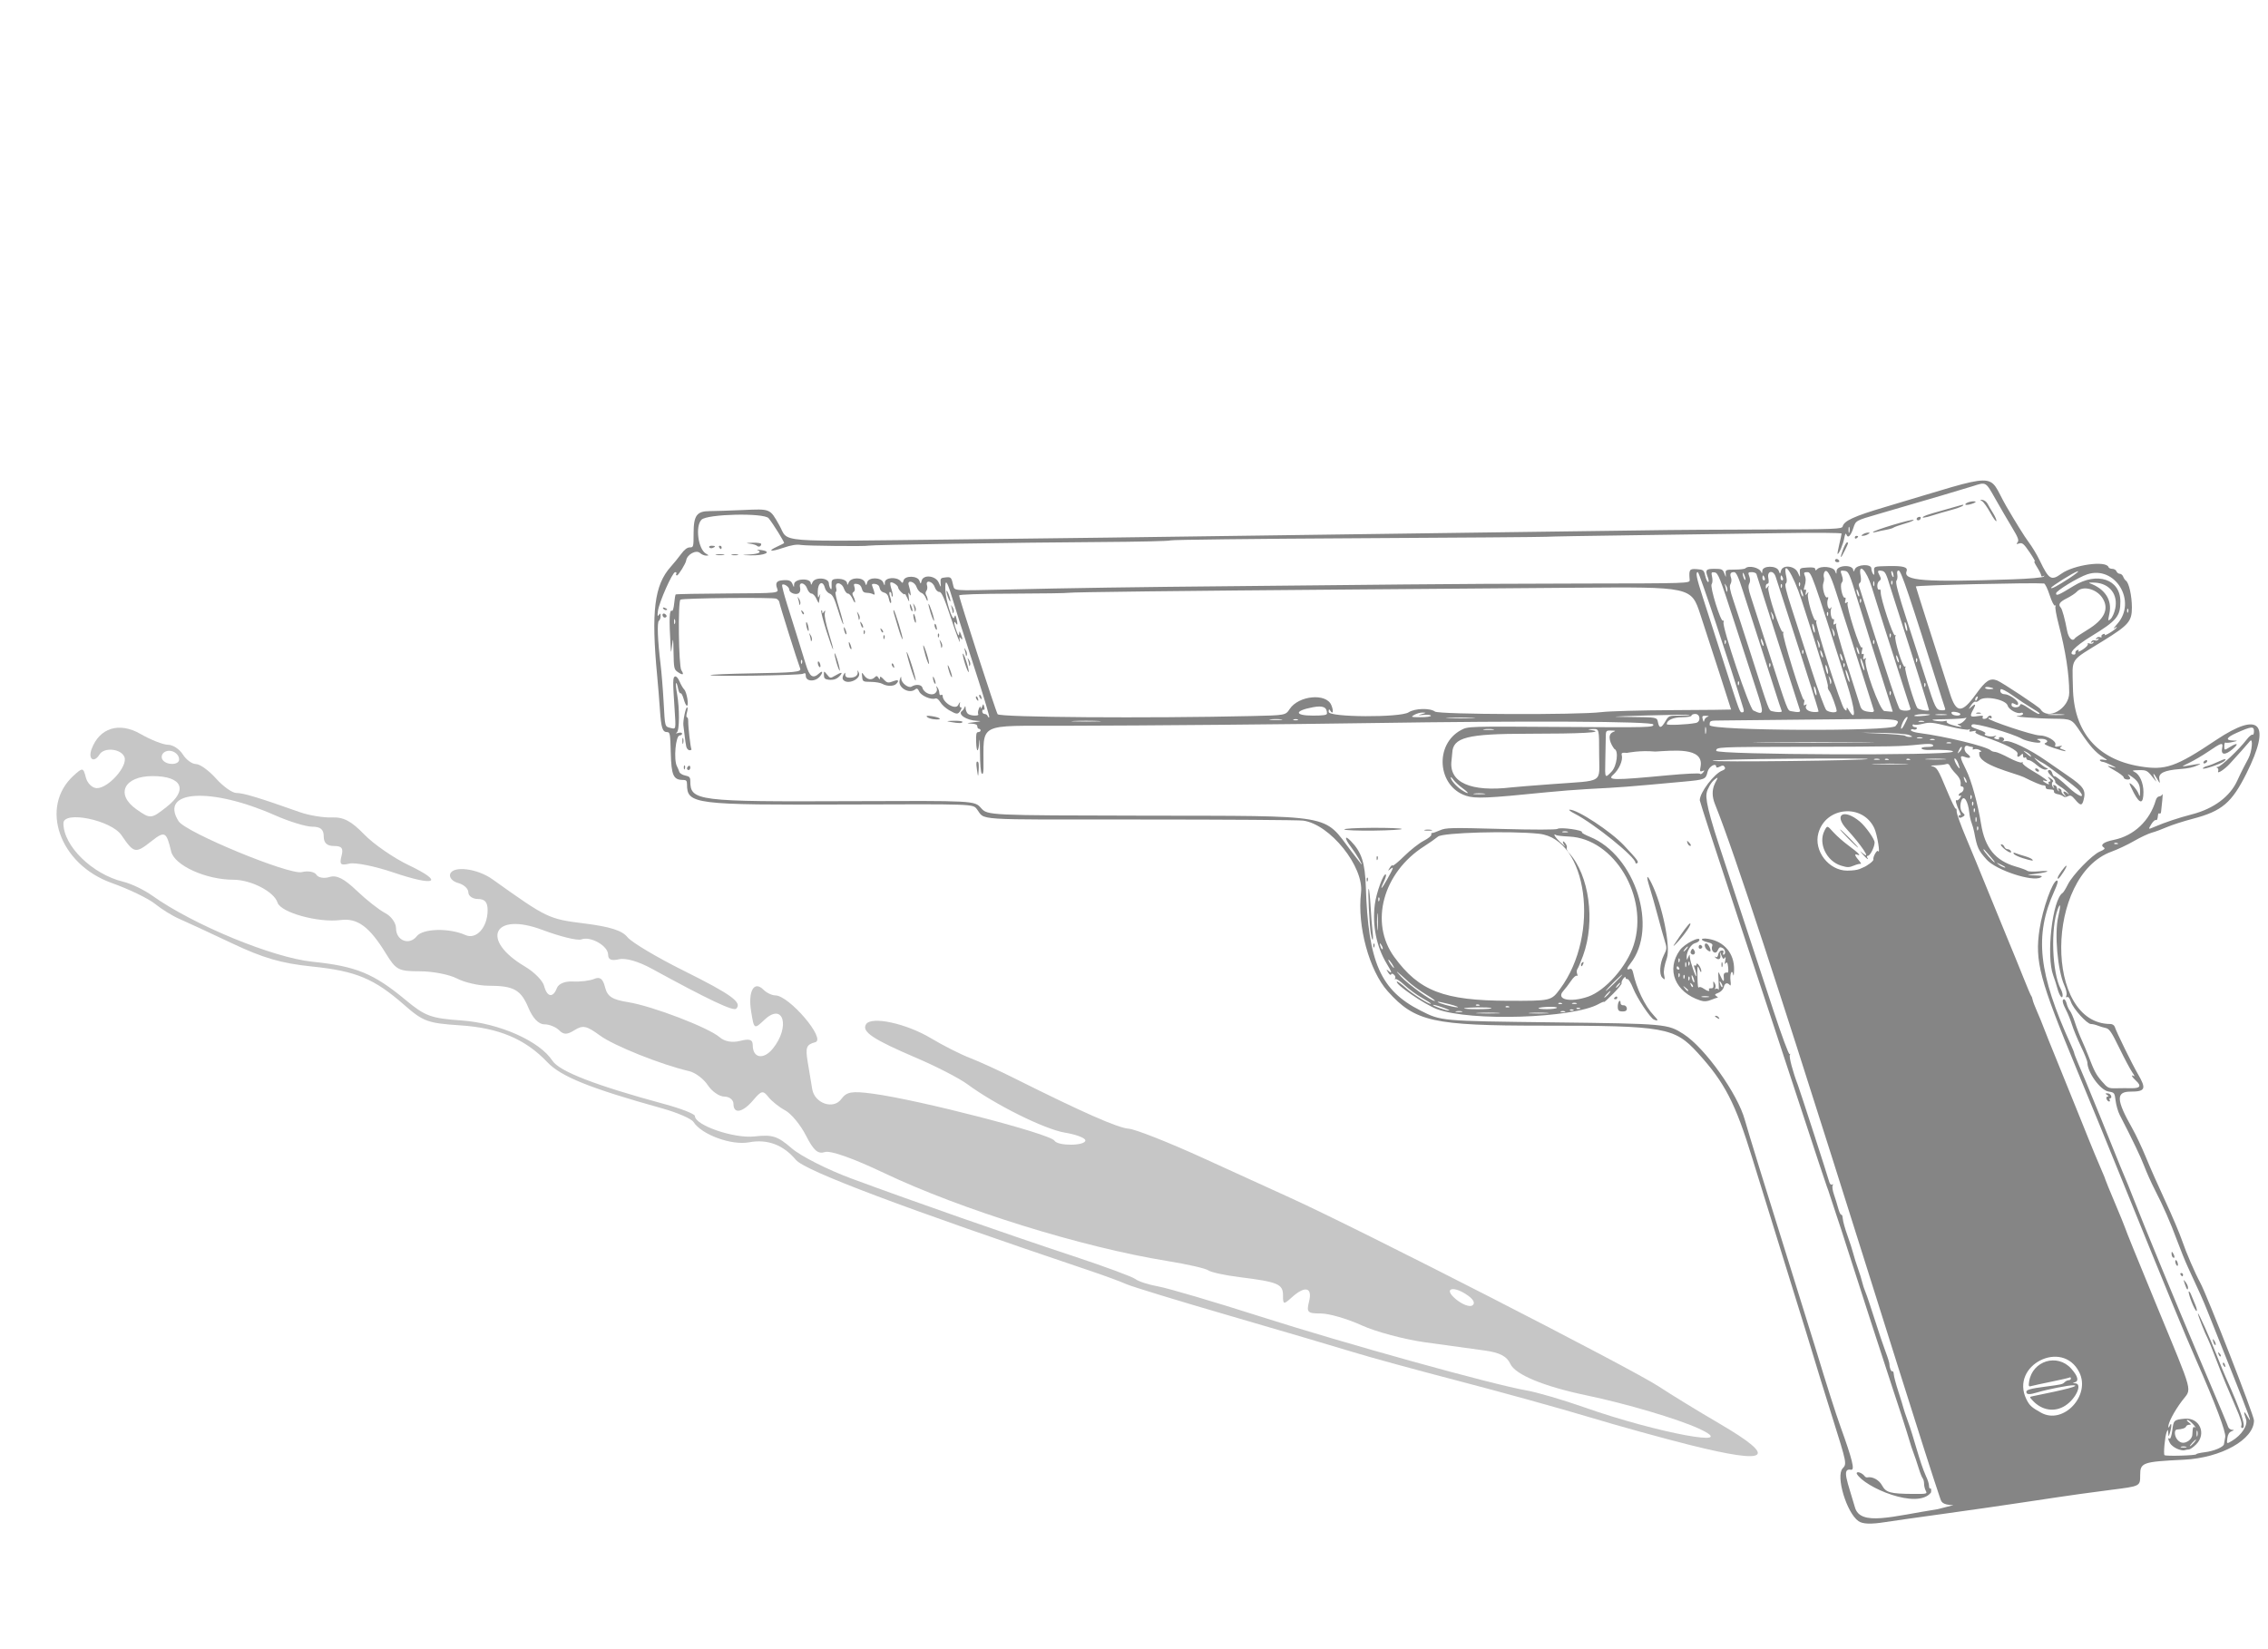 <?xml version="1.0" encoding="UTF-8" standalone="no"?>
<svg
   xmlns:dc="http://purl.org/dc/elements/1.1/"
   xmlns:cc="http://creativecommons.org/ns#"
   xmlns:rdf="http://www.w3.org/1999/02/22-rdf-syntax-ns#"
   xmlns:svg="http://www.w3.org/2000/svg"
   xmlns="http://www.w3.org/2000/svg"
   xmlns:sodipodi="http://sodipodi.sourceforge.net/DTD/sodipodi-0.dtd"
   xmlns:inkscape="http://www.inkscape.org/namespaces/inkscape"
   viewBox="-4 -200 1375 1000"
   id="svg4415"
   version="1.1"
   inkscape:version="0.48.4 r9939"
   width="100%"
   height="100%"
   sodipodi:docname="w_m_VSHUD.svg">
  <defs
     id="defs4423" />
  <sodipodi:namedview
     pagecolor="#ffffff"
     bordercolor="#666666"
     borderopacity="1"
     objecttolerance="10"
     gridtolerance="10"
     guidetolerance="10"
     inkscape:pageopacity="0"
     inkscape:pageshadow="2"
     inkscape:window-width="1920"
     inkscape:window-height="996"
     id="namedview4421"
     showgrid="false"
     inkscape:zoom="0.58831284"
     inkscape:cx="710.41558"
     inkscape:cy="426.21491"
     inkscape:window-x="1672"
     inkscape:window-y="-8"
     inkscape:window-maximized="1"
     inkscape:current-layer="layer25" />
  <g
     inkscape:groupmode="layer"
     id="layer25"
     inkscape:label="COLT"
     style="opacity:0.479;display:inline">
    <path
       style="fill:#000000"
       d="m 1122.704,722.353 c -7.187,-5.034 -13.879,-27.332 -9.591,-31.958 2.613,-2.82 2.613,-2.82 -6.362,-31.396 -4.937,-15.717 -9.678,-31.051 -10.537,-34.076 -0.859,-3.025 -7.928,-25.975 -15.709,-51 -7.781,-25.025 -17.74,-57.2 -22.131,-71.5 -10.316,-33.595 -16.718,-45.993 -32.965,-63.838 -14.265,-15.668 -19.897,-16.66 -94.58,-16.666 -66.173,-0.006 -76.917,-2.398 -93.475,-20.815 -11.231,-12.491 -18.613,-39.693 -16.22,-59.764 1.881,-15.775 -18.754,-41.517 -35.074,-43.754 -2.661,-0.365 -47.075,-0.663 -98.698,-0.663 -104.224,0 -93.586,0.691 -99.253,-6.445 -2.339,-2.945 -2.339,-2.945 -77.223,-2.665 C 416.132,288.168 412.5,287.71 412.5,275.406 c 0,-1.951 -0.512,-2.482 -2.389,-2.482 -5.873,0 -7.08,-2.663 -7.442,-16.409 -0.304,-11.546 -0.488,-12.591 -2.215,-12.591 -2.817,0 -3.621,-2.49 -4.359,-13.5 -0.369,-5.5 -1.119,-14.725 -1.667,-20.5 -3.719,-39.155 -1.728,-55.178 8.232,-66.272 1.837,-2.046 4.664,-5.522 6.282,-7.724 1.959,-2.666 3.713,-4.004 5.25,-4.004 2.231,0 2.308,-0.286 2.308,-8.545 0,-10.8 1.932,-13.455 9.796,-13.455 2.688,0 11.628,-0.292 19.868,-0.648 17.128,-0.741 16.503,-0.997 22.251,9.117 6.221,10.946 -5.727,9.996 109.313,8.689 C 633.428,126.448 708.7,125.484 745,124.938 c 36.3,-0.546 109.425,-1.538 162.5,-2.205 53.075,-0.667 98.3,-1.272 100.5,-1.344 2.2,-0.073 26.655,-0.207 54.344,-0.299 47.234,-0.156 50.372,-0.276 50.806,-1.936 0.883,-3.376 6.946,-6.152 25.35,-11.606 72.635,-21.525 61.74,-21.448 73.873,-0.52 5.295,9.133 11.319,18.808 13.387,21.5 2.068,2.692 5.163,7.82 6.877,11.395 5.519,11.508 6.962,12.389 13.058,7.974 7.513,-5.443 27.233,-8.19 28.634,-3.989 0.186,0.558 1.215,1.015 2.286,1.015 1.071,0 2.207,0.675 2.524,1.5 0.317,0.825 1.217,1.5 2,1.5 0.783,0 1.715,0.787 2.07,1.75 0.355,0.963 1.103,2.055 1.661,2.428 1.826,1.219 3.6,9.182 3.616,16.227 0.018,8.372 -1.927,10.656 -17.081,20.054 -21.186,13.138 -19.006,9.802 -18.677,28.586 0.47,26.823 14.633,43.454 40.648,47.733 15.491,2.548 21.652,0.414 46.169,-15.992 26.613,-17.809 33.584,-10.145 18.407,20.237 -8.934,17.885 -14.861,22.899 -32.546,27.535 -5.723,1.5 -12.811,3.783 -15.751,5.073 -2.94,1.29 -7.047,2.803 -9.127,3.363 -2.08,0.56 -6.903,2.826 -10.719,5.035 -3.815,2.209 -9.966,5.115 -13.669,6.458 -40.295,14.616 -40.841,104.515 -0.634,104.515 1.131,0 2.302,0.787 2.601,1.75 0.972,3.122 10.519,22.59 14.002,28.554 5.277,9.034 4.582,10.696 -4.473,10.696 -8.919,0 -8.694,5.015 0.989,22.103 2.234,3.942 6.01,11.943 8.392,17.782 2.382,5.838 7.684,17.815 11.781,26.615 4.097,8.8 8.676,19.6 10.174,24 2.498,7.334 7.647,19.258 11.036,25.557 4.293,7.979 32.49,80.274 32.49,83.301 0,11.596 -19.87,22.74 -42.5,23.837 -25.077,1.215 -26.5,1.72 -26.5,9.389 0,6.709 0.15,6.633 -17.588,8.876 -7.101,0.898 -15.612,2.034 -18.912,2.524 -3.3,0.49 -9.375,1.367 -13.5,1.948 -4.125,0.581 -14.7,2.163 -23.5,3.514 -8.8,1.351 -29.275,4.291 -45.5,6.532 -16.225,2.241 -32.237,4.513 -35.582,5.049 -8.68,1.389 -13.64,1.207 -16.214,-0.596 z m 57.591,-9.689 c -7.151,-0.106 -7.408,-2.27 -8.118,-4.344 -16.186,-47.274 -112.058,-360.265 -136.419,-420.621 -4.122,-10.075 2.018,-14.83 1.426,-16.161 -2.857,1.647 -4.231,3.654 -5.921,7.321 -1.204,3.049 -2.16,6.024 7.15,34.293 5.121,15.548 12.636,38.395 16.701,50.77 4.064,12.375 11.351,34.55 16.193,49.278 4.842,14.728 9.188,26.428 9.658,26 0.47,-0.428 0.545,-0.238 0.166,0.423 -0.645,1.124 1.798,10.345 4.848,18.299 1.28,3.337 17.692,54.027 19.027,58.765 0.361,1.28 1.109,1.974 1.721,1.595 0.653,-0.403 0.793,-0.201 0.354,0.509 -0.401,0.648 -0.065,3.08 0.746,5.405 0.811,2.324 1.991,6.152 2.623,8.505 0.632,2.353 1.464,4.085 1.85,3.847 0.386,-0.237 0.795,0.865 0.909,2.45 0.114,1.585 1.387,6.153 2.828,10.153 1.441,3.999 3.031,8.932 3.533,10.961 0.503,2.029 1.773,6.079 2.824,9 1.05,2.921 2.214,6.66 2.586,8.31 0.372,1.65 1.259,4.35 1.971,6 0.712,1.65 3.215,9.075 5.561,16.5 2.346,7.425 5.329,16.277 6.628,19.671 1.299,3.394 2.362,6.845 2.362,7.668 0,2.18 1.106,4.714 1.855,4.251 0.355,-0.219 0.707,0.63 0.782,1.888 0.075,1.257 1.358,6.052 2.851,10.654 1.493,4.602 2.862,9.043 3.043,9.868 0.181,0.825 1.311,4.2 2.512,7.5 4.001,10.83 7.064,24.637 11.123,33.71 1.009,2.041 1.834,4.655 1.834,5.809 0,1.154 0.369,1.871 0.819,1.593 0.451,-0.278 0.624,0.82 0.387,2.441 -8.143,10.76 -40.625,-3.256 -45.032,-11.389 -0.348,-1.807 3.265,-0.603 4.918,1.639 0.325,0.442 1,0.719 1.5,0.616 3.145,-0.646 7.14,1.542 8.944,4.899 2.312,4.301 4.994,5.034 18.749,5.125 8.384,0.055 8.738,-0.031 7.75,-1.877 -0.569,-1.064 -1.035,-2.999 -1.035,-4.3 0,-1.301 -0.385,-2.793 -0.855,-3.316 -0.47,-0.522 -1.611,-3.425 -2.534,-6.45 -0.923,-3.025 -2.29,-7.075 -3.037,-9 -0.747,-1.925 -1.861,-5.3 -2.475,-7.5 -1.034,-3.702 -7.598,-24.098 -9.976,-31 -1.884,-5.467 -25.004,-76.828 -28.025,-86.5 -1.632,-5.225 -4.35,-13.55 -6.04,-18.5 -1.69,-4.95 -3.549,-10.575 -4.131,-12.5 -0.582,-1.925 -1.435,-4.4 -1.895,-5.5 -0.46,-1.1 -7.029,-20.9 -14.597,-44 -7.569,-23.1 -24.712,-75.028 -38.097,-115.395 -13.385,-40.367 -24.337,-74.02 -24.337,-74.783 0,-4.68 8.768,-16.207 13.709,-18.023 1.519,-0.558 1.949,-1.233 1.377,-2.158 -0.648,-1.049 -1.302,-1.095 -2.959,-0.208 -1.17,0.626 -2.127,0.734 -2.127,0.24 0,-2.926 -4.496,-0.376 -5.294,3.003 -1.063,4.495 -1.488,4.666 -14.64,5.878 -34.585,3.187 -36.884,3.364 -58.066,4.476 -6.325,0.332 -17.575,1.218 -25,1.969 -35.932,3.633 -43.163,3.943 -48.751,2.086 -17.351,-5.763 -19.224,-31.138 -2.941,-39.842 4.192,-2.241 4.192,-2.241 60.538,-1.873 54.584,0.356 56.335,0.309 55.985,-1.5 -0.372,-1.923 -76.721,-2.302 -171.331,-0.85 -51.275,0.787 -133.632,1.516 -184.75,1.635 -54.852,0.128 -49.738,-2.497 -49.995,25.655 -0.027,2.96 -0.362,3.985 -1.071,3.276 -0.59,-0.59 -1.037,-6.068 -1.044,-12.808 -0.007,-6.477 -0.181,-9.526 -0.386,-6.776 -0.535,7.16 -1.718,7.425 -1.957,0.439 -0.158,-4.621 0.119,-5.939 1.25,-5.939 0.799,0 1.453,-0.45 1.453,-1 0,-0.55 -0.45,-1 -1,-1 -0.55,0 -1,-0.675 -1,-1.5 0,-1.038 -1.156,-1.55 -3.75,-1.663 -3.111,-0.135 -2.813,-0.278 1.75,-0.837 4.456,-0.546 4.801,-0.705 1.815,-0.837 -6.488,-0.287 -12.076,-4.064 -8.999,-6.083 0.486,-0.319 1.141,-1.255 1.455,-2.08 0.407,-1.069 0.594,-0.911 0.65,0.55 0.043,1.127 0.619,2.59 1.279,3.25 1.386,1.386 7.198,1.653 6.357,0.292 -0.309,-0.499 -0.139,-1.962 0.378,-3.25 0.555,-1.386 0.993,-1.73 1.072,-0.842 0.093,1.043 0.366,0.908 0.895,-0.446 0.727,-1.857 0.788,-1.846 1.336,0.251 0.316,1.209 0.167,1.946 -0.332,1.637 -0.499,-0.308 -0.907,0.141 -0.907,0.999 0,0.857 0.637,1.559 1.417,1.559 0.779,0 1.618,0.562 1.863,1.25 0.246,0.688 0.671,1.025 0.945,0.75 0.274,-0.275 -2.613,-10.175 -6.417,-22 -12.602,-39.178 -13.637,-42.435 -16.293,-51.25 -2.959,-9.822 -4.112,-11.009 -3.887,-4 0.205,6.385 4.37,19.498 5.338,16.804 0.642,-1.789 0.752,-1.749 1.353,0.5 0.935,3.494 0.806,4.686 -0.318,2.946 -1.476,-2.284 -1.185,0.623 0.5,5 0.958,2.489 1.39,2.922 1.494,1.5 0.146,-2 0.146,-2 1.006,0 1.212,2.82 1.167,4.284 -0.076,2.5 -0.782,-1.122 -0.913,-0.618 -0.52,2 0.289,1.925 -1.993,-4.037 -5.071,-13.25 -4.428,-13.253 -5.966,-16.75 -7.367,-16.75 -1.068,0 -2.185,-1.19 -2.816,-3 -1.26,-3.615 -5.774,-4.542 -4.635,-0.952 0.357,1.126 0.189,2.604 -0.375,3.284 -0.645,0.777 -0.681,1.78 -0.098,2.702 0.51,0.807 0.899,2.141 0.864,2.966 -0.035,0.825 -0.509,0.283 -1.053,-1.204 -0.544,-1.487 -1.821,-2.968 -2.837,-3.291 -1.017,-0.323 -2.313,-1.918 -2.88,-3.546 -1.164,-3.339 -5.728,-4.5 -4.75,-1.209 1.313,4.421 1.673,7.803 0.611,5.75 -0.851,-1.645 -0.955,-1.379 -0.585,1.5 0.449,3.5 0.449,3.5 -0.936,0.5 -0.762,-1.65 -1.405,-2.667 -1.43,-2.26 -0.076,1.251 -4.045,-2.603 -4.045,-3.927 0,-1.356 -3.854,-3.792 -4.685,-2.961 -0.283,0.283 0.026,2.149 0.685,4.148 0.66,1.999 0.929,3.904 0.6,4.234 -0.33,0.33 -0.6,-0.15 -0.6,-1.067 0,-0.917 -0.427,-1.667 -0.948,-1.667 -0.572,0 -0.526,1.21 0.116,3.051 0.585,1.678 0.79,3.325 0.455,3.66 -0.335,0.335 -0.894,-0.819 -1.243,-2.564 -0.44,-2.198 -1.346,-3.351 -2.95,-3.754 -1.368,-0.343 -2.441,-1.463 -2.622,-2.737 -0.199,-1.397 -1.149,-2.275 -2.698,-2.494 -1.668,-0.236 -2.239,0.066 -1.887,1 1.811,4.812 1.963,6.07 0.635,5.247 -0.746,-0.463 -2.462,-0.857 -3.812,-0.875 -1.782,-0.024 -2.616,-0.719 -3.041,-2.534 -0.38,-1.619 -1.397,-2.617 -2.888,-2.832 -1.969,-0.284 -2.201,-0.012 -1.602,1.875 0.427,1.347 0.229,2.498 -0.51,2.955 -0.905,0.559 -0.932,1.268 -0.107,2.809 0.607,1.134 1.067,2.654 1.022,3.377 -0.045,0.724 -0.721,-0.147 -1.503,-1.934 -0.782,-1.788 -2.051,-3.25 -2.821,-3.25 -0.77,0 -1.87,-1.35 -2.445,-3 -1.389,-3.984 -5.729,-4.442 -4.739,-0.5 0.345,1.375 0.216,2.5 -0.287,2.5 -0.503,0 0.422,4.316 2.056,9.592 1.633,5.276 2.783,9.779 2.555,10.007 -0.228,0.228 -1.668,-3.671 -3.2,-8.664 -2.172,-7.081 -3.28,-9.267 -5.033,-9.934 -1.236,-0.47 -2.538,-2.012 -2.894,-3.428 -1.214,-4.836 -4.284,-3.293 -4.333,2.177 -0.032,3.617 0.173,4.273 0.862,2.75 0.772,-1.707 0.83,-1.634 0.398,0.5 -0.279,1.375 -0.531,2.95 -0.56,3.5 -0.029,0.55 -0.688,-0.463 -1.465,-2.25 -0.777,-1.788 -2.133,-3.25 -3.013,-3.25 -0.88,0 -2.071,-1.35 -2.646,-3 -1.316,-3.776 -5.238,-4.392 -4.305,-0.676 0.342,1.363 0.04,2.763 -0.731,3.385 -1.705,1.376 -5.814,-0.138 -5.814,-2.142 0,-1.654 -3.619,-4.016 -4.32,-2.82 -0.243,0.414 1.108,5.703 3.001,11.753 1.893,6.05 4.714,15.05 6.269,20 1.555,4.95 3.815,12.262 5.022,16.25 2.367,7.817 4.293,9.131 8.2,5.595 2.05,-1.855 2.422,-0.688 0.547,1.717 -2.808,3.601 -8.718,3.44 -8.718,-0.236 0,-1.602 -0.375,-1.856 -1.75,-1.183 -1.998,0.978 -56.98,1.754 -56.016,0.79 0.347,-0.347 11.348,-0.813 24.448,-1.037 26.894,-0.459 30.746,-0.838 29.938,-2.944 -1.782,-4.644 -12.62,-39.12 -12.62,-40.145 0,-0.68 -0.803,-1.666 -1.785,-2.192 -1.754,-0.939 -57.172,-0.383 -58.215,0.584 -1.56,1.446 -1.054,40.289 0.557,42.748 1.895,2.892 0.948,3.296 -2.335,0.996 -2.028,-1.421 -2.237,-2.447 -2.386,-11.75 -0.14,-8.752 -0.258,-9.416 -0.837,-4.693 -0.674,5.5 -0.674,5.5 -0.937,1 -1.003,-17.16 -0.781,-22.562 0.884,-21.533 0.441,0.273 1.019,-1.756 1.283,-4.507 0.264,-2.752 0.673,-5.196 0.908,-5.431 0.235,-0.235 14.415,-0.506 31.511,-0.601 31.084,-0.174 31.084,-0.174 30.003,-3.037 -1.199,-3.176 -0.378,-4.594 2.847,-4.919 4.14,-0.417 5.59,0.093 6.469,2.279 0.895,2.227 0.905,2.228 0.968,0.105 0.103,-3.494 9.994,-4.004 10.127,-0.522 0.045,1.178 0.329,1.007 0.968,-0.583 1.401,-3.484 9.951,-2.965 9.984,0.607 0.008,0.904 0.421,2.284 0.916,3.067 0.625,0.987 0.85,0.373 0.735,-2 -0.141,-2.892 0.199,-3.475 2.185,-3.757 3.719,-0.526 7.142,0.709 7.212,2.602 0.048,1.303 0.287,1.175 0.968,-0.519 1.3,-3.233 8.649,-3.288 9.838,-0.074 0.805,2.176 0.805,2.176 1.374,0 0.846,-3.237 8.418,-3.179 9.725,0.074 0.904,2.25 0.904,2.25 0.968,0 0.088,-3.126 7.393,-3.621 9.691,-0.658 0.955,1.232 1.208,1.144 1.656,-0.569 0.798,-3.05 8.446,-2.928 9.586,0.153 0.805,2.176 0.805,2.176 1.374,0 1.013,-3.875 8.439,-3.101 10.306,1.074 1.453,3.25 1.453,3.25 1.202,0.25 -0.228,-2.717 0.056,-3.03 3.005,-3.314 3.37,-0.325 3.534,-0.145 4.714,5.203 0.638,2.889 0.638,2.889 28.334,2.241 43.737,-1.024 81.197,-1.582 144.696,-2.154 32.45,-0.292 77.675,-0.745 100.5,-1.005 22.825,-0.26 71.098,-0.513 107.274,-0.562 65.774,-0.089 65.774,-0.089 65.594,-2.249 -0.517,-6.229 -0.137,-6.795 4.349,-6.468 3.967,0.289 4.27,0.53 5.099,4.058 0.485,2.062 1.276,3.75 1.758,3.75 0.482,0 0.437,-1.154 -0.099,-2.565 -1.822,-4.792 -1.356,-5.435 3.941,-5.435 4.441,0 5.019,0.266 5.974,2.75 1.034,2.687 1.053,2.693 0.833,0.25 -0.215,-2.397 0.01,-2.501 5.473,-2.531 3.134,-0.017 6.021,-0.354 6.417,-0.75 2.034,-2.034 8.605,-0.483 9.657,2.281 0.382,1.002 0.597,0.753 0.65,-0.75 0.116,-3.315 8.726,-3.379 9.948,-0.074 0.805,2.176 0.805,2.176 1.374,0 1.011,-3.868 8.336,-3.098 10.212,1.074 1.461,3.25 1.461,3.25 1.253,0.25 -0.202,-2.904 -0.056,-3.01 4.542,-3.305 3.305,-0.212 4.75,0.077 4.75,0.95 0,0.976 0.267,0.988 1.2,0.055 2.237,-2.237 9.742,-1.506 10.769,1.05 0.894,2.225 0.905,2.226 0.968,0.107 0.109,-3.697 9.982,-4.161 10.127,-0.476 0.043,1.085 0.362,0.877 0.968,-0.631 1.198,-2.98 9.959,-3.419 9.984,-0.5 0.01,0.963 0.444,2.425 0.969,3.25 0.71,1.117 0.898,0.735 0.735,-1.5 -0.219,-3 -0.219,-3 8.764,-3.179 8.999,-0.179 11.848,0.652 10.88,3.175 -2.198,5.728 10.668,6.707 64.137,4.88 10.142,-0.346 18.437,-1.063 19,-1.642 0.674,-0.693 0.593,-0.797 -0.25,-0.321 -0.688,0.388 -1.25,0.22 -1.25,-0.373 0,-0.593 -1.162,-2.919 -2.582,-5.169 -1.42,-2.249 -2.035,-3.752 -1.367,-3.339 0.668,0.413 -0.676,-2.033 -2.987,-5.436 -3.568,-5.254 -4.529,-6.083 -6.375,-5.497 -1.797,0.57 -1.97,0.444 -0.998,-0.727 0.937,-1.129 0.258,-2.938 -3.341,-8.894 -2.485,-4.112 -7.003,-11.864 -10.04,-17.227 -6.116,-10.798 -5.582,-10.496 -13.867,-7.855 -5.605,1.787 -27.012,8.099 -57.399,16.926 -13.455,3.909 -13.455,3.909 -14.9,8.294 -1.634,4.959 -3.357,6.632 -4.24,4.115 -0.399,-1.137 -0.839,-0.394 -1.336,2.252 -0.693,3.693 -3.144,9.518 -4.005,9.518 -0.211,0 0.234,-2.587 0.99,-5.75 0.756,-3.163 1.39,-6.144 1.41,-6.626 0.02,-0.496 -16.313,-0.609 -37.714,-0.26 -20.762,0.338 -60.25,0.905 -87.75,1.258 -27.5,0.354 -51.575,0.777 -53.5,0.941 -1.925,0.164 -53.879,0.563 -115.454,0.887 -61.574,0.324 -112.199,0.918 -112.5,1.319 -0.301,0.401 -19.446,0.841 -42.546,0.976 -48.293,0.283 -139.192,1.706 -140.5,2.199 -1.371,0.517 -37.441,0.155 -40.778,-0.408 -2.792,-0.472 -5.84,0.016 -11.04,1.767 -7.643,2.574 -9.675,2.085 -3.433,-0.825 2.062,-0.962 3.909,-1.884 4.103,-2.05 0.434,-0.371 -6.592,-11.697 -9.381,-15.123 -2.721,-3.342 -37.19,-2.589 -40.667,0.889 -3.912,3.912 -2.088,17.854 2.695,20.597 1.927,1.105 1.93,1.148 0.079,1.177 -1.057,0.017 -2.707,-0.68 -3.667,-1.549 -2.384,-2.158 -7.897,0.837 -8.431,4.58 -0.255,1.787 -4.711,9 -5.56,9 -0.571,0 -0.761,-0.45 -0.421,-1 0.34,-0.55 0.029,-0.992 -0.691,-0.982 -1.65,0.023 -9.688,18.129 -10.425,23.482 -0.412,2.998 -0.283,3.624 0.517,2.5 0.889,-1.249 1.07,-1.133 1.083,0.691 0.008,1.205 -0.452,2.48 -1.023,2.833 -1.176,0.727 -0.757,11.937 0.97,25.976 0.609,4.95 1.46,15.399 1.892,23.22 0.872,15.795 0.598,14.845 4.574,15.843 2.893,0.726 2.893,0.726 2.101,-11.169 -1.172,-17.601 -1.145,-19.652 0.267,-20.137 0.72,-0.247 1.891,1.067 2.722,3.054 0.802,1.919 2.072,4.103 2.823,4.854 1.566,1.566 2.94,9.834 1.635,9.834 -0.476,0 -1.355,-1.814 -1.952,-4.03 -0.597,-2.217 -1.465,-3.796 -1.929,-3.509 -0.464,0.287 -1.147,-1.096 -1.518,-3.072 -0.371,-1.976 -0.898,-3.369 -1.172,-3.095 -0.274,0.274 -0.017,3.151 0.571,6.394 1.603,8.838 1.546,22.369 -0.098,23.51 -0.928,0.644 -0.648,0.737 0.905,0.301 1.323,-0.372 2.25,-0.193 2.25,0.434 -4e-5,0.587 -0.623,1.067 -1.383,1.067 -2.506,0 -3.834,14.747 -1.69,18.764 0.51,0.955 1.146,2.46 1.414,3.344 0.268,0.884 1.876,1.886 3.573,2.225 2.519,0.504 3.086,1.106 3.086,3.274 0,12.187 3.728,12.654 97.894,12.266 74.394,-0.306 74.394,-0.306 78.358,4.16 3.964,4.467 3.964,4.467 99.106,4.641 116.48,0.213 108.092,-1.24 125.506,21.746 2.95,3.894 5.595,7.306 5.877,7.581 1.583,1.544 -3.208,-6.458 -6.267,-10.465 -3.901,-5.111 -3.92,-7.473 -0.028,-3.482 6.501,6.667 8.641,13.207 9.106,27.83 1.454,45.759 8.974,62.763 33.155,74.969 12.664,6.393 11.804,6.316 80.293,7.153 68.722,0.839 69.519,0.911 79.242,7.15 12.9,8.278 32.834,36.269 37.125,52.131 1.638,6.055 13.867,45.657 29.093,94.214 5.864,18.7 12.025,38.5 13.692,44 6.783,22.384 12.217,39.46 15.115,47.5 7.394,20.509 8.91,26.754 6.383,26.285 -5.864,-1.088 -2.064,7.132 2.457,22.87 3.301,11.492 22.521,5.365 50.254,1.011 z m 76.227,-80.697 c -10.321,-20.231 -41.966,-4.049 -32.05,16.39 1.871,3.858 3.207,5.086 9.027,8.302 13.464,7.439 30.237,-10.55 23.023,-24.692 z m -28.045,17.432 c -2.231,-2.375 -2.231,-2.375 0.145,-2.848 20.088,-4.001 28.988,-6.396 24.377,-6.558 -2.749,-0.097 -15.937,2.512 -21.921,4.336 -4.812,1.467 -6.579,1.36 -6.579,-0.399 0,-1.213 2.752,-1.968 11.219,-3.077 10.34,-1.354 10.682,-1.432 11.996,-2.747 0.651,-0.651 1.769,-1.184 2.484,-1.184 0.715,0 1.3,-0.477 1.3,-1.059 0,-0.582 -0.338,-0.855 -0.75,-0.605 -0.412,0.25 -5.475,1.419 -11.25,2.598 -5.775,1.179 -11.251,2.37 -12.169,2.647 -1.388,0.418 -1.582,-0.052 -1.154,-2.789 1.974,-12.612 17.16,-17.242 25.549,-7.788 4.077,4.594 4.805,7.581 2.025,8.307 -1.379,0.36 -1.296,0.482 0.395,0.573 4.515,0.244 0.487,9.287 -6.015,13.503 -6.405,4.153 -14.085,3.015 -19.652,-2.91 z m -101.311,-92.143 c -0.367,-0.367 -0.667,-1.132 -0.667,-1.7 0,-0.627 0.466,-0.568 1.183,0.15 0.651,0.651 0.951,1.416 0.667,1.7 -0.284,0.284 -0.817,0.217 -1.183,-0.15 z M 998.738,418.257 c -2.202,-0.887 -10.304,-13.08 -12.671,-19.069 -1.253,-3.171 -2.794,-5.653 -3.423,-5.515 -0.63,0.138 -1.145,-0.286 -1.145,-0.941 0,-0.655 -0.635,-0.323 -1.411,0.739 -0.776,1.062 -1.206,2.262 -0.956,2.667 0.251,0.406 -2.039,3.273 -5.089,6.371 -3.049,3.099 -5.544,5.367 -5.544,5.041 0,-0.326 -1.462,0.227 -3.25,1.229 -15.549,8.714 -77.824,10.709 -98.024,3.14 -7.654,-2.868 -25.741,-15.314 -24.32,-16.735 0.284,-0.284 2.707,1.454 5.386,3.862 4.358,3.918 15.208,10.721 15.208,9.536 0,-0.257 -2.534,-1.897 -5.631,-3.645 -3.097,-1.748 -7.752,-5.161 -10.343,-7.586 -2.592,-2.424 -5.08,-4.075 -5.529,-3.667 -0.449,0.407 -0.525,0.229 -0.168,-0.397 0.357,-0.625 0.023,-1.656 -0.742,-2.292 -0.939,-0.779 -1.506,-0.813 -1.742,-0.103 -0.193,0.578 -0.984,0.035 -1.758,-1.208 -1.289,-2.07 -1.268,-2.144 0.253,-0.887 2.366,1.955 2.07,0.835 -1.218,-4.607 -6.137,-10.16 -8.726,-23.109 -7.133,-35.676 0.931,-7.344 5.418,-19.515 6.716,-18.218 0.307,0.307 -0.176,2.104 -1.073,3.994 -2.864,6.035 -1.728,5.351 1.881,-1.133 3.912,-7.028 4.23,-8.091 1.828,-6.105 -1.521,1.257 -1.542,1.182 -0.253,-0.887 0.774,-1.243 1.544,-1.85 1.711,-1.348 0.167,0.501 3.344,-2.082 7.06,-5.74 3.716,-3.659 8.98,-7.798 11.699,-9.198 2.719,-1.401 4.831,-3.088 4.694,-3.75 -0.138,-0.662 0.087,-1.134 0.5,-1.049 0.412,0.085 2.524,-0.632 4.691,-1.593 3.633,-1.611 6.53,-1.678 37,-0.854 19.974,0.54 33.55,0.532 34.299,-0.021 1.665,-1.228 16.098,0.809 14.815,2.091 -0.295,0.295 1.87,1.515 4.812,2.711 27.525,11.187 41.611,55.199 24.591,76.837 -2.34,2.975 -2.499,4.096 -0.469,3.318 1.03,-0.395 1.668,0.265 2.068,2.143 2.044,9.604 7.178,20.28 12.43,25.848 3.021,3.203 3.08,3.84 0.251,2.7 z m -94.449,-4.072 c -3.141,-0.198 -8.541,-0.199 -12,-0.004 -3.459,0.196 -0.889,0.358 5.711,0.36 6.6,0.002 9.43,-0.158 6.289,-0.356 z m 29.427,-5.8e-4 c -2.906,-0.203 -7.406,-0.201 -10,0.005 -2.594,0.205 -0.216,0.371 5.284,0.368 5.5,-0.003 7.622,-0.171 4.716,-0.373 z M 882.25,413.234 c -0.963,-0.252 -2.538,-0.252 -3.5,0 -0.963,0.252 -0.175,0.457 1.75,0.457 1.925,0 2.712,-0.206 1.75,-0.457 z m 62.5,0.027 c -0.688,-0.277 -1.812,-0.277 -2.5,0 -0.688,0.277 -0.125,0.504 1.25,0.504 1.375,0 1.938,-0.227 1.25,-0.504 z m -74.17,-2.408 c -2.981,-1.058 -5.597,-1.747 -5.812,-1.531 -0.508,0.508 7.768,3.441 9.732,3.449 0.825,0.003 -0.939,-0.86 -3.92,-1.918 z m 79.107,1.387 c -0.722,-0.289 -1.584,-0.253 -1.917,0.079 -0.332,0.332 0.258,0.569 1.312,0.525 1.165,-0.048 1.402,-0.285 0.604,-0.604 z m -49.479,-0.942 c -0.712,-0.712 -15.842,-0.575 -16.567,0.15 -0.261,0.261 3.5,0.475 8.358,0.475 4.858,0 8.552,-0.281 8.209,-0.625 z m 39.691,-0.213 c 0.57,-0.923 -10.223,-0.672 -11.154,0.259 -0.319,0.319 1.944,0.579 5.028,0.579 3.084,0 5.841,-0.377 6.126,-0.838 z m 13.788,0.155 c -0.722,-0.289 -1.584,-0.253 -1.917,0.079 -0.332,0.332 0.258,0.569 1.312,0.525 1.165,-0.048 1.402,-0.285 0.604,-0.604 z M 875,408.972 c -3.85,-1.01 -7.16,-1.686 -7.356,-1.503 -0.602,0.563 9.203,3.314 11.856,3.327 1.375,0.007 -0.65,-0.814 -4.5,-1.824 z m 35.688,1.268 c -0.722,-0.289 -1.584,-0.253 -1.917,0.079 -0.332,0.332 0.258,0.569 1.312,0.525 1.165,-0.048 1.402,-0.285 0.604,-0.604 z m -18,-1 c -0.722,-0.289 -1.584,-0.253 -1.917,0.079 -0.332,0.332 0.258,0.569 1.312,0.525 1.165,-0.048 1.402,-0.285 0.604,-0.604 z m 50,-1 c -0.722,-0.289 -1.584,-0.253 -1.917,0.079 -0.332,0.332 0.258,0.569 1.312,0.525 1.165,-0.048 1.402,-0.285 0.604,-0.604 z m 9.062,0.021 c -0.688,-0.277 -1.812,-0.277 -2.5,0 -0.688,0.277 -0.125,0.504 1.25,0.504 1.375,0 1.938,-0.227 1.25,-0.504 z m -91.25,-5.256 c -3.575,-2.149 -8.378,-5.646 -10.674,-7.771 -7.318,-6.774 -8.959,-7.896 -4.326,-2.959 4.537,4.834 18.172,14.653 20.334,14.643 0.641,-0.003 -1.759,-1.764 -5.334,-3.913 z m 81.359,-3.434 c 24.461,-33.077 16.63,-90.793 -12.755,-94.003 -17.176,-1.877 -58.338,-0.737 -61.277,1.696 -1.555,1.287 -5.302,3.915 -8.327,5.839 -25.115,15.973 -33.356,46.388 -18.205,67.186 15.051,20.661 30.019,26.428 68.915,26.551 26.211,0.083 26.211,0.083 31.648,-7.269 z m 16.818,4.808 c 10.592,-3.609 23.64,-18.372 27.798,-31.452 9.262,-29.132 -11.806,-64.459 -39.162,-65.666 -3.825,-0.169 -7.373,-0.565 -7.884,-0.881 -2.367,-1.463 -0.546,1.503 2.821,4.595 2.062,1.894 3.188,2.792 2.5,1.996 -0.688,-0.796 -1.236,-1.92 -1.218,-2.497 0.018,-0.578 0.678,-0.196 1.468,0.847 0.79,1.044 1.178,2.314 0.863,2.824 -0.315,0.51 0.324,1.906 1.419,3.103 12.205,13.334 16.039,41.436 8.482,62.176 -1.403,3.85 -2.944,7.505 -3.425,8.123 -0.481,0.618 -0.565,1.929 -0.187,2.914 0.4,1.041 0.289,1.544 -0.265,1.202 -0.524,-0.324 -2.063,1.065 -3.42,3.086 -1.357,2.021 -3.48,4.795 -4.718,6.164 -4.65,5.146 4.06,7.168 14.927,3.466 z M 954.5,384.982 c 0,-0.518 0.445,-1.216 0.989,-1.552 0.567,-0.35 0.735,0.051 0.393,0.941 -0.665,1.732 -1.382,2.049 -1.382,0.611 z m 16.5,17.941 c 0.995,-1.1 1.585,-2 1.31,-2 -0.275,0 -1.314,0.9 -2.31,2 -0.995,1.1 -1.585,2 -1.31,2 0.275,0 1.314,-0.9 2.31,-2 z m 8.5,-11.925 c 0,-0.275 -2.25,1.716 -5,4.425 -2.75,2.709 -5,5.15 -5,5.425 0,0.275 2.25,-1.716 5,-4.425 2.75,-2.709 5,-5.15 5,-5.425 z m -2,6.425 c 0.685,-0.825 1.02,-1.5 0.745,-1.5 -0.275,0 -1.06,0.675 -1.745,1.5 -0.685,0.825 -1.02,1.5 -0.745,1.5 0.275,0 1.06,-0.675 1.745,-1.5 z m -137.592,-13 c -0.901,-1.375 -1.838,-2.5 -2.082,-2.5 -0.49,0 0.453,1.812 1.952,3.75 1.722,2.226 1.816,1.323 0.13,-1.25 z m -6.286,-11.175 c -1.179,-2.027 -1.464,-1.378 -0.499,1.136 0.343,0.894 0.834,1.414 1.092,1.157 0.257,-0.257 -0.009,-1.289 -0.593,-2.293 z m -2.39,-18.575 c -0.211,-2.337 -0.383,-0.425 -0.383,4.25 0,4.675 0.172,6.588 0.383,4.25 0.211,-2.337 0.211,-6.162 0,-8.5 z m 0.872,-10.479 c -0.332,-0.332 -0.569,0.258 -0.525,1.312 0.048,1.165 0.285,1.402 0.604,0.604 0.289,-0.722 0.253,-1.584 -0.079,-1.917 z m 114.127,-39.964 c -0.973,-0.254 -2.323,-0.237 -3,0.037 -0.677,0.274 0.119,0.481 1.769,0.461 1.65,-0.02 2.204,-0.244 1.231,-0.498 z M 1036.5,416.923 c -0.901,-0.582 -1.025,-0.975 -0.309,-0.985 0.655,-0.008 1.469,0.435 1.809,0.985 0.767,1.242 0.421,1.242 -1.5,0 z m -58.205,-3.749 c -1.196,-0.267 -1.644,-1.256 -1.5,-3.313 0.202,-2.889 1.705,-4.254 1.705,-1.548 0,0.764 0.77,1.326 1.712,1.25 2.027,-0.164 2.969,2.912 1.087,3.551 -0.715,0.243 -2.066,0.27 -3.004,0.061 z M 1027,406.704 c -15.479,-4.952 -21.108,-18.739 -12.501,-30.621 2.802,-3.868 12.733,-8.856 11.748,-5.901 -0.217,0.652 -1.382,1.423 -2.588,1.714 -2.448,0.589 -5.196,5.121 -5.089,8.392 0.068,2.08 0.093,2.083 0.93,0.136 0.859,-2 0.859,-2 0.996,0 0.193,2.827 3.858,13.358 3.938,11.315 0.036,-0.927 -0.383,-2.865 -0.931,-4.307 -0.663,-1.743 -0.663,-2.416 0,-2.006 0.548,0.339 1.011,0.027 1.029,-0.693 0.02,-0.807 0.595,-0.565 1.5,0.632 0.807,1.068 1.44,2.643 1.405,3.5 -0.039,0.968 -0.406,0.706 -0.968,-0.691 -1.304,-3.243 -1.48,-2.858 -1.375,3.004 0.125,7.006 0.291,8.196 1.038,7.448 0.347,-0.347 1.572,0.028 2.723,0.833 2.328,1.631 4.059,1.942 3.216,0.578 -0.302,-0.488 0.234,-0.825 1.191,-0.75 1.28,0.101 1.677,-0.522 1.502,-2.363 -0.204,-2.155 -0.093,-2.257 0.804,-0.742 0.573,0.967 0.723,2.274 0.333,2.905 -0.417,0.675 -0.269,0.875 0.36,0.486 0.588,-0.363 1.288,-0.095 1.556,0.595 0.268,0.691 0.317,-1.669 0.108,-5.244 -0.37,-6.354 -0.346,-6.427 1.05,-3.25 1.709,3.889 2.449,4.156 2.075,0.75 -0.239,-2.18 0.405,-2.876 2.492,-2.688 0.298,0.027 0.355,-1.545 0.128,-3.493 -0.304,-2.602 -0.668,-3.181 -1.372,-2.18 -0.657,0.933 -0.766,0.417 -0.347,-1.639 0.399,-1.958 0.295,-2.526 -0.298,-1.637 -0.695,1.041 -1.175,0.687 -2.036,-1.5 -1.105,-2.806 -1.117,-2.81 -0.624,-0.202 0.502,2.657 -1.331,3.441 -3.212,1.374 -0.428,-0.471 -0.249,-0.552 0.4,-0.181 0.724,0.415 1.303,-0.164 1.5,-1.499 0.177,-1.196 1.078,-2.283 2.002,-2.416 1.082,-0.156 1.489,0.258 1.143,1.159 -0.296,0.771 -0.313,1.401 -0.038,1.401 1.609,0 1.355,-3.122 -0.328,-4.022 -1.649,-0.883 -2.154,-0.643 -3.122,1.481 -1.326,2.91 -4.434,0.262 -3.266,-2.782 0.402,-1.048 -0.332,-1.685 -2.489,-2.158 -5.072,-1.114 -5.059,-2.926 0.015,-2.145 9.694,1.491 15.876,8.817 15.719,18.627 -0.049,3.025 -0.293,4.415 -0.543,3.088 -0.727,-3.856 -2.18,-0.382 -1.601,3.826 0.272,1.976 0.119,3.137 -0.34,2.586 -1.566,-1.88 -3.132,-1.435 -3.761,1.069 -0.367,1.461 -1.747,2.927 -3.316,3.524 -2.16,0.821 -2.4,1.204 -1.222,1.949 0.806,0.51 1.184,0.934 0.838,0.943 -0.345,0.008 -2.145,0.632 -4,1.385 -2.421,0.984 -4.218,1.099 -6.372,0.41 z m 4.738,-2.488 c -1.244,-0.239 -3.044,-0.23 -4,0.02 -0.956,0.25 0.062,0.446 2.262,0.435 2.2,-0.011 2.982,-0.216 1.738,-0.455 z m -12.238,-3.67 c 0,-0.208 -0.787,-0.995 -1.75,-1.75 -1.586,-1.244 -1.621,-1.208 -0.378,0.378 1.306,1.666 2.128,2.195 2.128,1.372 z m 2.124,-3.889 c -0.988,-0.98 -1.103,-0.865 -0.56,0.56 0.376,0.986 0.935,1.541 1.243,1.233 0.308,-0.308 6e-4,-1.115 -0.683,-1.793 z m 17.998,-0.408 c -1.179,-2.027 -1.464,-1.378 -0.499,1.136 0.343,0.894 0.834,1.414 1.092,1.157 0.258,-0.257 -0.01,-1.289 -0.593,-2.293 z m -17.037,-3.43 c -0.527,-1.317 -0.987,-1.869 -1.022,-1.227 -0.085,1.561 1.08,4.522 1.582,4.02 0.219,-0.219 -0.033,-1.476 -0.56,-2.793 z m -2.481,-0.624 c -0.332,-0.332 -0.569,0.258 -0.525,1.312 0.048,1.165 0.285,1.402 0.604,0.604 0.289,-0.722 0.253,-1.584 -0.079,-1.917 z m -3,-1 c -0.332,-0.332 -0.569,0.258 -0.525,1.312 0.048,1.165 0.285,1.402 0.604,0.604 0.289,-0.722 0.253,-1.584 -0.079,-1.917 z m -3,-1 c -0.332,-0.332 -0.569,0.258 -0.525,1.312 0.048,1.165 0.285,1.402 0.604,0.604 0.289,-0.722 0.253,-1.584 -0.079,-1.917 z M 1014,386.923 c -0.34,-0.55 -0.817,-1 -1.059,-1 -0.243,0 -0.441,0.45 -0.441,1 0,0.55 0.477,1 1.059,1 0.583,0 0.781,-0.45 0.441,-1 z m 4.162,-3.25 c -0.277,-0.688 -0.504,-0.125 -0.504,1.25 0,1.375 0.227,1.938 0.504,1.25 0.277,-0.688 0.277,-1.812 0,-2.5 z m 1.942,-0.479 c -0.332,-0.332 -0.569,0.258 -0.525,1.312 0.048,1.165 0.285,1.402 0.604,0.604 0.289,-0.722 0.253,-1.584 -0.079,-1.917 z m -6,-2 c -0.332,-0.332 -0.569,0.258 -0.525,1.312 0.048,1.165 0.285,1.402 0.604,0.604 0.289,-0.722 0.253,-1.584 -0.079,-1.917 z m 4.396,-5.771 c 0.685,-0.825 1.02,-1.5 0.745,-1.5 -0.275,0 -1.06,0.675 -1.745,1.5 -0.685,0.825 -1.02,1.5 -0.745,1.5 0.275,0 1.06,-0.675 1.745,-1.5 z m -44,30.059 c 0,-0.243 0.45,-0.719 1,-1.059 0.55,-0.34 1,-0.141 1,0.441 0,0.582 -0.45,1.059 -1,1.059 -0.55,0 -1,-0.198 -1,-0.441 z m 29.2,-12.759 c -1.878,-1.878 -1.41,-8.66 0.919,-13.324 2.009,-4.022 2.04,-4.496 0.593,-9.11 -0.839,-2.677 -2.712,-9.367 -4.161,-14.867 -1.45,-5.5 -3.644,-13.229 -4.877,-17.175 -2.366,-7.575 -1.862,-8.657 1.17,-2.507 6.474,13.132 11.595,38.227 9.223,45.195 -1.518,4.46 -2.125,7.945 -1.728,9.93 0.682,3.411 0.58,3.577 -1.138,1.858 z m 35.958,-7.8 c 0,-1.375 0.227,-1.938 0.504,-1.25 0.277,0.688 0.277,1.812 0,2.5 -0.277,0.688 -0.504,0.125 -0.504,-1.25 z m -18.636,-6.964 c -0.214,-0.347 -0.018,-1.233 0.436,-1.968 0.646,-1.046 1.056,-0.908 1.88,0.631 1.003,1.874 -1.199,3.146 -2.317,1.337 z m 9.678,-2.236 c -1.532,-1.532 -1.564,-4.088 -0.045,-3.582 1.336,0.445 3.162,4.782 2.013,4.782 -0.422,0 -1.308,-0.54 -1.968,-1.2 z m -4.867,-1.395 c 0,-1.575 1.256,-1.879 2.102,-0.509 0.304,0.492 -0.044,1.124 -0.774,1.405 -0.73,0.28 -1.328,-0.123 -1.328,-0.895 z m -197.254,-0.821 c -0.043,-1.054 0.193,-1.645 0.525,-1.312 0.332,0.332 0.368,1.195 0.079,1.917 -0.319,0.798 -0.556,0.561 -0.604,-0.604 z m 182.315,-0.583 c 5.058,-7.739 8.989,-13 9.714,-13 1.277,0 -2.676,6.01 -7.236,11 -2.261,2.475 -3.376,3.375 -2.478,2 z m -183.783,-6.75 c -0.922,-5.312 -2.004,-27.857 -1.307,-27.225 0.319,0.289 0.824,5.014 1.123,10.5 0.299,5.486 0.826,12.337 1.173,15.225 0.722,6.013 -0.012,7.126 -0.989,1.5 z m -2.532,-32.667 c -0.043,-1.054 0.193,-1.645 0.525,-1.312 0.332,0.332 0.368,1.195 0.079,1.917 -0.319,0.798 -0.556,0.561 -0.604,-0.604 z m 301.146,-7.583 c 1.697,-0.584 6.399,-3.798 6.052,-4.834 -0.445,-1.327 2.184,-6.039 2.807,-5.031 1.583,2.561 -0.494,-10.095 -2.283,-13.912 -7.061,-15.064 -29.496,-13.025 -33.899,3.08 -2.926,10.702 6.323,22.697 17.5,22.697 7.455,-0.072 8.233,-1.507 9.823,-2 z m -5.54,-1.161 c 1.548,-0.639 3.252,-1.056 3.787,-0.926 0.535,0.13 0.266,-0.585 -0.598,-1.589 -2.856,-3.318 -3.381,-4.732 -1.486,-4.005 2.904,1.114 0.803,-1.116 -5.211,-5.531 -3.123,-2.293 -7.302,-5.982 -9.287,-8.199 -3.61,-4.03 -3.61,-4.03 -5.25,-0.859 -3.99,7.715 1.194,18.582 10.151,21.282 3.834,1.156 4.72,1.136 7.894,-0.173 z M 1128,319.923 c -0.34,-0.55 -0.153,-1 0.415,-1 1.385,0 4.085,-5.353 4.085,-8.097 0,-2.034 -5.455,-9.735 -8.977,-12.673 -9.692,-8.085 -16.139,-4.341 -7.924,4.602 8.969,9.763 15.325,19.365 9.652,14.58 -2.026,-1.709 -2.009,-1.625 0.174,0.845 2.42,2.738 3.745,3.635 2.576,1.743 z m -10.5,-11.5 c -2.987,-3.025 -5.657,-5.5 -5.932,-5.5 -0.275,0 1.944,2.475 4.932,5.5 2.987,3.025 5.657,5.5 5.932,5.5 0.275,0 -1.944,-2.475 -4.932,-5.5 z m -130,14.714 c 0,-3.482 -25.084,-23.724 -36.97,-29.834 -2.491,-1.281 -3.81,-2.34 -2.93,-2.354 4.812,-0.077 24.962,13.176 32.925,21.656 8.117,8.644 9.184,10.071 8.051,10.771 -0.591,0.365 -1.075,0.258 -1.075,-0.239 z m -156.921,-2.631 c -0.043,-1.054 0.193,-1.645 0.525,-1.312 0.332,0.332 0.368,1.195 0.079,1.917 -0.319,0.798 -0.556,0.561 -0.604,-0.604 z m 302.38,0.35 c -0.363,-0.587 -0.445,-1.281 -0.183,-1.543 0.262,-0.262 0.743,0.218 1.069,1.067 0.676,1.762 0.1,2.072 -0.886,0.477 z m -113.82,-9.433 c -0.317,-0.825 -0.42,-1.5 -0.23,-1.5 0.19,0 0.906,0.675 1.591,1.5 0.718,0.865 0.815,1.5 0.229,1.5 -0.558,0 -1.274,-0.675 -1.591,-1.5 z m -208.115,-8.462 c -0.32,-0.518 6.836,-0.937 16.889,-0.988 9.595,-0.049 17.658,0.258 17.918,0.681 0.26,0.423 -7.34,0.868 -16.889,0.988 -9.549,0.12 -17.612,-0.186 -17.918,-0.681 z m 48.715,0.275 c 0.956,-0.25 2.756,-0.259 4,-0.02 1.244,0.239 0.462,0.444 -1.738,0.455 -2.2,0.011 -3.218,-0.185 -2.262,-0.435 z M 588.314,266.942 c -0.665,-4.342 -0.413,-5.951 0.748,-4.79 0.309,0.309 0.422,2.522 0.25,4.917 C 589,271.423 589,271.423 588.314,266.942 z m -177.735,-1.436 c -0.043,-1.054 0.193,-1.645 0.525,-1.312 0.332,0.332 0.368,1.195 0.079,1.917 -0.319,0.798 -0.556,0.561 -0.604,-0.604 z M 412.5,265.982 c 0,-0.518 0.45,-1.219 1,-1.559 0.55,-0.34 1,0.084 1,0.941 0,0.857 -0.45,1.559 -1,1.559 -0.55,0 -1,-0.423 -1,-0.941 z m -0.455,-13.309 c -0.271,-1.238 -0.717,-4.275 -0.99,-6.75 -0.274,-2.475 -0.604,-5.175 -0.735,-6 -0.388,-2.452 1.34,-11 2.224,-11 0.449,0 0.429,1.35 -0.044,3 -0.473,1.65 -0.489,3 -0.036,3 0.453,0 0.8,1.012 0.77,2.25 -0.079,3.232 1.379,16.111 1.924,17 0.253,0.412 -0.233,0.75 -1.08,0.75 -0.847,0 -1.762,-1.012 -2.033,-2.25 z m -2.35,-3.25 c -0.02,-1.65 0.187,-2.446 0.461,-1.769 0.274,0.677 0.291,2.027 0.037,3 -0.254,0.973 -0.478,0.419 -0.498,-1.231 z M 572.5,237.815 c -3.109,-0.558 -2.914,-0.643 1.75,-0.76 2.888,-0.072 5.25,0.222 5.25,0.654 0,0.933 -2.212,0.966 -7,0.106 z M 562,236.118 c -1.65,-0.192 -3.45,-0.823 -4,-1.402 -0.696,-0.733 0.178,-0.875 2.874,-0.466 5.833,0.885 6.825,2.531 1.126,1.868 z m 9.343,-5.512 c -2.012,-1.155 -4.388,-3.337 -5.281,-4.848 -0.984,-1.665 -2.186,-2.533 -3.051,-2.2 -2.48,0.952 -8.582,-1.697 -9.734,-4.226 -0.81,-1.778 -1.415,-2.123 -2.357,-1.341 -3.731,3.097 -10.817,-1.114 -9.469,-5.627 0.726,-2.432 0.893,-2.555 0.964,-0.713 0.098,2.547 4.401,5.814 6.196,4.705 2.681,-1.657 6.11,-1.303 6.63,0.684 0.778,2.975 5.33,5.037 7.545,3.417 1.101,-0.805 1.522,-1.975 1.137,-3.156 -0.505,-1.549 -0.423,-1.615 0.467,-0.377 0.593,0.825 1.086,2.314 1.094,3.309 0.008,0.995 0.465,1.531 1.015,1.191 0.55,-0.34 1,-0.106 1,0.519 0,4.078 7.754,8.739 9.374,5.635 1.045,-2.002 1.435,-2.332 1.069,-0.904 -0.333,1.297 -0.122,2.25 0.499,2.25 0.71,0 0.651,0.68 -0.173,2 -1.509,2.416 -2.222,2.384 -6.925,-0.317 z m 16.616,-6.75 c -0.363,-0.587 -0.445,-1.281 -0.183,-1.543 0.262,-0.262 0.743,0.218 1.069,1.067 0.676,1.762 0.1,2.072 -0.886,0.477 z m 2,-1 c -0.363,-0.587 -0.445,-1.281 -0.183,-1.543 0.262,-0.262 0.743,0.218 1.069,1.067 0.676,1.762 0.1,2.072 -0.886,0.477 z M 531,214.685 c -1.1,-0.648 -4.25,-1.197 -7,-1.22 -4.809,-0.04 -5.012,-0.157 -5.312,-3.042 -0.312,-3 -0.312,-3 1.307,-0.75 1.792,2.491 4.443,2.912 6.347,1.008 0.989,-0.989 1.434,-0.938 2.185,0.25 0.796,1.26 0.945,1.268 0.958,0.053 0.011,-1.012 0.621,-0.789 2.054,0.75 2.308,2.477 2.818,2.574 6.396,1.213 2.722,-1.035 3.354,-0.214 1.365,1.775 -1.517,1.517 -5.692,1.497 -8.3,-0.039 z m 31.124,-1.3 c -0.343,-0.894 -0.595,-2.151 -0.56,-2.793 0.035,-0.643 0.495,-0.09 1.021,1.227 0.527,1.317 0.779,2.574 0.56,2.793 -0.219,0.219 -0.679,-0.333 -1.021,-1.227 z M 498.25,212.145 c -2.187,-0.282 -2.75,-0.876 -2.75,-2.899 0,-2.544 0,-2.544 1.921,-0.184 1.882,2.313 1.98,2.326 4.904,0.611 3.69,-2.164 4.823,-2.235 3.13,-0.195 -1.869,2.252 -4.078,3.07 -7.205,2.667 z m 8.755,-0.214 c -0.337,-0.546 -0.152,-1.783 0.411,-2.75 0.972,-1.669 1.025,-1.67 1.054,-0.008 0.022,1.243 0.842,1.75 2.83,1.75 3.315,0 5.221,-1.607 4.591,-3.872 -0.249,-0.895 0.075,-0.626 0.72,0.598 2.107,3.998 -7.214,8.152 -9.606,4.282 z m 40.973,-7.486 c -1.481,-4.752 -2.505,-8.829 -2.275,-9.059 0.23,-0.23 1.645,3.455 3.144,8.189 1.499,4.734 2.523,8.81 2.275,9.059 -0.248,0.248 -1.663,-3.437 -3.144,-8.189 z m 23.637,3.38 c -0.614,-1.76 -1.084,-3.696 -1.045,-4.301 0.039,-0.605 0.716,0.66 1.504,2.812 0.788,2.152 1.259,4.087 1.045,4.301 -0.214,0.214 -0.89,-1.052 -1.504,-2.812 z m 9.418,-5.435 c -0.965,-3.068 -1.545,-5.789 -1.288,-6.045 0.257,-0.257 1.256,2.044 2.221,5.112 0.965,3.068 1.545,5.789 1.288,6.045 -0.257,0.257 -1.256,-2.044 -2.221,-5.112 z m -77.89,-0.61 c -0.852,-2.906 -1.376,-5.458 -1.164,-5.669 0.212,-0.212 1.089,1.986 1.95,4.884 0.861,2.898 1.384,5.449 1.164,5.669 -0.22,0.22 -1.098,-1.977 -1.95,-4.884 z M 492.1,203.323 c -0.356,-0.927 -0.422,-1.911 -0.147,-2.186 0.275,-0.275 0.791,0.259 1.147,1.186 0.356,0.927 0.422,1.911 0.147,2.186 -0.275,0.275 -0.791,-0.259 -1.147,-1.186 z m 44.859,0.533 c -0.363,-0.587 -0.445,-1.281 -0.183,-1.543 0.262,-0.262 0.743,0.218 1.069,1.067 0.676,1.762 0.1,2.072 -0.886,0.477 z m 46.62,-0.602 c -0.043,-0.643 -0.338,-1.993 -0.654,-3 -0.547,-1.741 -0.519,-1.743 0.571,-0.044 0.63,0.983 0.925,2.333 0.654,3 -0.355,0.875 -0.514,0.887 -0.571,0.044 z m -26.546,-5.865 c -0.908,-3.125 -1.481,-5.853 -1.271,-6.062 0.209,-0.209 1.171,2.129 2.138,5.195 0.967,3.067 1.539,5.795 1.271,6.062 -0.267,0.267 -1.23,-2.07 -2.138,-5.195 z m 24.546,-0.135 c -0.043,-0.643 -0.338,-1.993 -0.654,-3 -0.547,-1.741 -0.519,-1.743 0.571,-0.044 0.63,0.983 0.925,2.333 0.654,3 -0.355,0.875 -0.514,0.887 -0.571,0.044 z m -84.595,-14.816 c -2.033,-6.4 -3.424,-11.91 -3.09,-12.243 0.334,-0.334 0.613,0.031 0.622,0.81 0.013,1.169 0.193,1.154 1.03,-0.083 0.775,-1.146 0.887,-0.91 0.473,1 -0.309,1.424 0.738,6.568 2.432,11.954 1.636,5.2 2.807,9.622 2.602,9.826 -0.205,0.205 -2.036,-4.864 -4.069,-11.265 z m 14.14,9.945 c -0.343,-0.894 -0.595,-2.151 -0.56,-2.793 0.035,-0.643 0.495,-0.09 1.021,1.227 0.527,1.317 0.779,2.574 0.56,2.793 -0.219,0.219 -0.679,-0.333 -1.021,-1.227 z m 55.455,-0.13 c -0.043,-0.643 -0.338,-1.993 -0.654,-3 -0.547,-1.741 -0.519,-1.743 0.571,-0.044 0.63,0.983 0.925,2.333 0.654,3 -0.355,0.875 -0.514,0.887 -0.571,0.044 z m -79,-4 c -0.043,-0.643 -0.338,-1.993 -0.654,-3 -0.547,-1.741 -0.519,-1.743 0.571,-0.044 0.63,0.983 0.925,2.333 0.654,3 -0.355,0.875 -0.514,0.887 -0.571,0.044 z m 44,-1.748 c -0.043,-1.054 0.193,-1.645 0.525,-1.312 0.332,0.332 0.368,1.195 0.079,1.917 -0.319,0.798 -0.556,0.561 -0.604,-0.604 z m 8.976,-5.78 c -1.195,-4.017 -2.401,-8.091 -2.681,-9.053 -0.28,-0.963 -0.307,-1.75 -0.059,-1.75 0.678,0 5.883,17.136 5.363,17.656 -0.248,0.248 -1.428,-2.836 -2.623,-6.852 z m 24.024,4.78 c -0.043,-1.054 0.193,-1.645 0.525,-1.312 0.332,0.332 0.368,1.195 0.079,1.917 -0.319,0.798 -0.556,0.561 -0.604,-0.604 z m -56.455,-2.122 c -0.343,-0.894 -0.595,-2.151 -0.56,-2.793 0.035,-0.643 0.495,-0.09 1.021,1.227 0.527,1.317 0.779,2.574 0.56,2.793 -0.219,0.219 -0.679,-0.333 -1.021,-1.227 z m 11.455,0.122 c -0.043,-1.054 0.193,-1.645 0.525,-1.312 0.332,0.332 0.368,1.195 0.079,1.917 -0.319,0.798 -0.556,0.561 -0.604,-0.604 z m 10.485,-1.29 c -0.543,-1.425 -0.428,-1.54 0.56,-0.56 0.683,0.678 0.991,1.485 0.683,1.793 -0.308,0.308 -0.867,-0.247 -1.243,-1.233 z m -44.993,-1.865 c -0.368,-1.466 -0.476,-2.857 -0.24,-3.093 0.236,-0.236 0.73,0.77 1.097,2.236 0.368,1.466 0.476,2.857 0.24,3.093 -0.236,0.236 -0.73,-0.77 -1.097,-2.236 z m 77.774,0.028 c -0.326,-0.849 -0.369,-1.767 -0.096,-2.04 0.273,-0.273 0.737,0.421 1.03,1.543 0.623,2.383 -0.069,2.751 -0.934,0.497 z m -44.722,-0.996 c -0.965,-2.515 -0.68,-3.164 0.499,-1.136 0.584,1.004 0.851,2.036 0.593,2.293 -0.257,0.257 -0.749,-0.263 -1.092,-1.157 z m 31.948,-4.033 c -0.368,-1.466 -0.476,-2.857 -0.24,-3.093 0.236,-0.236 0.73,0.77 1.097,2.236 0.368,1.466 0.476,2.857 0.24,3.093 -0.236,0.236 -0.73,-0.77 -1.097,-2.236 z m 10.143,-3.643 c -0.911,-2.848 -1.49,-5.344 -1.287,-5.546 0.203,-0.203 1.136,1.939 2.073,4.761 0.937,2.821 1.516,5.317 1.287,5.546 -0.229,0.229 -1.162,-1.913 -2.073,-4.761 z m -43.635,3.546 c -0.043,-0.643 -0.338,-1.993 -0.654,-3 -0.547,-1.741 -0.519,-1.743 0.571,-0.044 0.63,0.983 0.925,2.333 0.654,3 -0.355,0.875 -0.514,0.887 -0.571,0.044 z m -118.61,-1.382 c -0.95,-1.537 0.351,-2.529 1.635,-1.246 0.718,0.718 0.735,1.278 0.052,1.7 -0.56,0.346 -1.319,0.142 -1.687,-0.454 z m 84.095,-2.657 c -0.543,-1.425 -0.428,-1.54 0.56,-0.56 0.683,0.678 0.991,1.485 0.683,1.793 -0.308,0.308 -0.867,-0.247 -1.243,-1.233 z m 91.515,0.039 c -0.043,-0.643 -0.338,-1.993 -0.654,-3 -0.547,-1.741 -0.519,-1.743 0.571,-0.044 0.63,0.983 0.925,2.333 0.654,3 -0.355,0.875 -0.514,0.887 -0.571,0.044 z m -25.455,-1.87 c -0.343,-0.894 -0.595,-2.151 -0.56,-2.793 0.035,-0.643 0.495,-0.09 1.021,1.227 0.527,1.317 0.779,2.574 0.56,2.793 -0.219,0.219 -0.679,-0.333 -1.021,-1.227 z m 2.455,0.87 c -0.043,-0.643 -0.338,-1.993 -0.654,-3 -0.547,-1.741 -0.519,-1.743 0.571,-0.044 0.63,0.983 0.925,2.333 0.654,3 -0.355,0.875 -0.514,0.887 -0.571,0.044 z m -152.572,-1.32 c -0.35,-0.567 0.051,-0.735 0.941,-0.393 1.732,0.665 2.049,1.382 0.611,1.382 -0.518,0 -1.216,-0.445 -1.552,-0.989 z m 82.572,-2.68 c -0.043,-0.643 -0.338,-1.993 -0.654,-3 -0.547,-1.741 -0.519,-1.743 0.571,-0.044 0.63,0.983 0.925,2.333 0.654,3 -0.355,0.875 -0.514,0.887 -0.571,0.044 z m 90.032,-4.443 c -0.616,-1.767 -0.945,-3.388 -0.731,-3.602 0.214,-0.214 0.893,1.057 1.509,2.824 0.616,1.767 0.945,3.388 0.731,3.602 -0.214,0.214 -0.893,-1.057 -1.509,-2.824 z M 1108.5,139.923 c 0,-0.55 0.423,-1 0.941,-1 0.517,0 1.219,0.45 1.559,1 0.34,0.55 -0.083,1 -0.941,1 -0.857,0 -1.559,-0.45 -1.559,-1 z m 4.764,-6.5 c 0.917,-2.475 2.021,-4.5 2.452,-4.5 1.071,0 1.054,0.066 -1.239,4.812 -2.662,5.51 -3.309,5.343 -1.213,-0.312 z M 430.25,136.217 c 1.238,-0.238 3.263,-0.238 4.5,0 1.238,0.238 0.225,0.433 -2.25,0.433 -2.475,0 -3.487,-0.195 -2.25,-0.433 z m 9.5,0.016 c 0.963,-0.252 2.538,-0.252 3.5,0 0.963,0.252 0.175,0.457 -1.75,0.457 -1.925,0 -2.712,-0.206 -1.75,-0.457 z m 11,-0.05 c 5.425,-0.34 7.298,-1.434 4.5,-2.628 -0.688,-0.293 0.311,-0.307 2.22,-0.03 7.217,1.046 2.025,3.501 -6.785,3.208 C 445,136.545 445,136.545 450.75,136.184 z m -24.777,-4.305 c -0.325,-0.526 0.336,-0.956 1.468,-0.956 2.415,0 2.658,0.556 0.591,1.349 -0.807,0.31 -1.734,0.133 -2.059,-0.393 z M 432,131.923 c -0.34,-0.55 -0.141,-1 0.441,-1 0.582,0 1.059,0.45 1.059,1 0,0.55 -0.198,1 -0.441,1 -0.243,0 -0.719,-0.45 -1.059,-1 z m 22.91,-0.969 c -0.501,-0.489 -2.485,-1.074 -4.41,-1.3 -2.675,-0.314 -2.262,-0.449 1.75,-0.571 2.888,-0.088 5.25,0.263 5.25,0.781 0,1.432 -1.566,2.091 -2.59,1.09 z M 1120.5,125.982 c 0,-0.582 0.45,-1.059 1,-1.059 0.55,0 1,0.198 1,0.441 0,0.243 -0.45,0.719 -1,1.059 -0.55,0.34 -1,0.141 -1,-0.441 z m 5,-2.059 c 0.825,-0.533 2.175,-0.969 3,-0.969 1.333,0 1.333,0.108 0,0.969 -0.825,0.533 -2.175,0.969 -3,0.969 -1.333,0 -1.333,-0.108 0,-0.969 z m 6,-1.248 c 0,-1 23.895,-8.19 24.663,-7.421 0.303,0.303 -2.084,1.307 -5.306,2.231 -3.222,0.924 -6.308,2.013 -6.857,2.42 -0.55,0.407 -2.575,1.01 -4.5,1.34 -1.925,0.33 -4.513,0.895 -5.75,1.255 -1.238,0.361 -2.25,0.439 -2.25,0.174 z m 71.184,-11.713 c -1.816,-3.303 -4.062,-6.479 -4.993,-7.059 -1.513,-0.942 -1.483,-1.023 0.283,-0.758 1.086,0.163 2.436,1.198 3,2.301 0.564,1.103 2.075,3.687 3.358,5.743 1.283,2.056 2.18,4.197 1.993,4.758 -0.187,0.561 -1.825,-1.682 -3.641,-4.985 z m -44.61,4.082 c -0.31,-0.501 0.109,-1.17 0.931,-1.485 0.822,-0.315 1.494,-0.164 1.494,0.336 0,1.356 -1.777,2.197 -2.425,1.149 z m 4.425,-2.032 c 1.273,-0.721 5.082,-1.865 22.5,-6.752 1.298,-0.364 1.649,-0.223 1,0.402 -0.55,0.53 -3.925,1.744 -7.5,2.697 -3.575,0.953 -8.428,2.37 -10.785,3.149 -4.772,1.577 -7.587,1.849 -5.215,0.505 z m 25,-7.163 c 0,-1.045 4.394,-2.294 6.085,-1.73 0.644,0.215 -0.462,0.892 -2.457,1.504 -1.996,0.612 -3.628,0.714 -3.628,0.226 z m 139.999,575.964 c 5e-4,-0.336 2.251,-0.877 5,-1.203 5.674,-0.672 11.594,-3.162 11.817,-4.971 0.082,-0.668 0.421,-2.591 0.752,-4.272 0.57,-2.895 -5.913,-20.094 -17.507,-46.443 -7.083,-16.097 -17.409,-41.175 -46.117,-112 -10.88,-26.841 -14.508,-35.699 -26.415,-64.5 -22.564,-54.576 -25.477,-65.556 -22.537,-84.948 1.899,-12.529 7.987,-29.552 10.568,-29.552 0.916,0 0.404,2.007 -1.687,6.618 -12.127,26.746 -9.622,49.631 10.195,93.121 1.062,2.332 1.932,4.525 1.932,4.875 0,0.35 1.175,3.392 2.612,6.761 4.216,9.887 3.28,7.631 13.113,31.625 1.916,4.675 5.73,14.125 8.475,21 2.745,6.875 5.606,13.85 6.358,15.5 0.751,1.65 3.117,7.5 5.258,13 6.13,15.75 26.144,64.296 39.372,95.5 15.051,35.505 17.381,41.06 18.142,43.25 0.335,0.963 1.41,1.779 2.389,1.813 1.468,0.052 1.406,0.215 -0.35,0.924 -1.448,0.584 -2.26,1.956 -2.53,4.273 -0.398,3.413 -0.398,3.413 2.714,1.576 5.994,-3.537 9.929,-9.616 8.601,-13.289 -1.731,-4.788 -1.317,-5.482 0.923,-1.547 3.416,6.001 1.312,0.095 -10.333,-29 -6.054,-15.125 -12.251,-30.65 -13.772,-34.5 -2.588,-6.551 -5.185,-12.398 -11.994,-27 -1.539,-3.3 -4.464,-10.5 -6.501,-16 -4.238,-11.443 -8.37,-20.87 -13.673,-31.195 -2.033,-3.959 -4.861,-10.259 -6.284,-14.001 -2.214,-5.822 -7.079,-15.991 -14.902,-31.154 -1.036,-2.007 -2.161,-5.892 -2.5,-8.633 -0.598,-4.832 -0.73,-5.002 -4.346,-5.589 -4.945,-0.803 -12.77,-11.628 -12.77,-17.665 0,-0.847 -1.75,-5.189 -3.888,-9.651 -2.139,-4.461 -4.579,-10.361 -5.422,-13.111 -0.844,-2.75 -2.469,-6.783 -3.612,-8.961 -2.216,-4.225 -2.636,-6.539 -1.186,-6.539 0.49,0 1.2,1.238 1.578,2.75 0.378,1.512 1.259,3.425 1.959,4.25 0.7,0.825 2.059,3.975 3.019,7 0.961,3.025 2.776,7.75 4.035,10.5 1.258,2.75 3.066,7.025 4.016,9.5 3.737,9.735 4.745,11.652 8.308,15.788 3.478,4.037 3.985,4.281 8.694,4.166 2.75,-0.067 6.885,-0.082 9.188,-0.033 5.269,0.111 6.225,-1.346 2.903,-4.425 -2.677,-2.481 -3.499,-4.176 -1.394,-2.875 0.658,0.407 0.235,-0.611 -0.941,-2.262 -1.175,-1.651 -4.696,-8.263 -7.824,-14.693 -4.748,-9.763 -6.119,-11.784 -8.309,-12.248 -1.442,-0.306 -3.656,-0.975 -4.92,-1.487 -1.263,-0.512 -3.078,-0.931 -4.032,-0.931 -2.426,0 -10.77,-9.254 -12.171,-13.498 -0.694,-2.102 -1.601,-3.249 -2.251,-2.847 -0.704,0.435 -0.854,0.061 -0.425,-1.058 0.365,-0.952 -0.193,-3.613 -1.241,-5.914 -4.123,-9.053 -6.147,-31.485 -3.76,-41.677 1.591,-6.792 1.449,-9.169 -0.276,-4.631 -4.411,11.602 -3.41,38.606 1.792,48.325 0.638,1.193 1.161,2.9 1.161,3.793 0,2.887 -1.912,0.543 -3.088,-3.785 -0.629,-2.314 -1.809,-6.008 -2.621,-8.208 -4.399,-11.91 -0.469,-46.181 5.736,-50.016 0.471,-0.291 1.879,-2.577 3.128,-5.079 2.967,-5.94 14.739,-18.045 19.473,-20.023 2.578,-1.077 3.319,-1.797 2.422,-2.352 -2.592,-1.602 -0.289,-3.408 5.972,-4.685 12.214,-2.491 21.886,-11.643 25.466,-24.095 0.356,-1.238 1.254,-2.25 1.996,-2.25 0.742,0 1.608,-0.562 1.924,-1.25 0.316,-0.688 0.31,1 -0.013,3.75 -0.323,2.75 -0.641,5.754 -0.705,6.677 -0.065,0.922 -0.471,1.458 -0.903,1.191 -0.432,-0.267 -0.842,-0.009 -0.911,0.573 -0.37,3.134 -0.551,3.543 -1.49,3.369 -0.563,-0.104 -1.819,1.155 -2.79,2.799 -1.766,2.989 -1.766,2.989 2.07,1.342 6.484,-2.784 14.467,-5.447 22.836,-7.616 13.166,-3.414 23.049,-10.804 27.421,-20.506 1.197,-2.656 2.897,-6.179 3.778,-7.829 0.881,-1.65 2.208,-4.17 2.95,-5.6 2.205,-4.253 2.945,-12.965 0.884,-10.4 -1.43,1.78 -7.655,8.766 -12.335,13.843 -3.122,3.387 -7.648,6.271 -6.938,4.42 0.345,-0.899 0.09,-1.852 -0.567,-2.12 -0.7,-0.285 -0.526,-0.518 0.419,-0.565 1.802,-0.088 12.867,-10.55 17.261,-16.319 1.567,-2.057 3.248,-3.493 3.737,-3.191 0.489,0.302 0.889,-0.651 0.889,-2.118 0,-3.134 -1.457,-2.992 -10.534,1.022 -6.179,2.733 -7.015,4.479 -2.216,4.63 3.25,0.102 3.25,0.102 -0.225,0.92 -1.911,0.45 -3.824,0.602 -4.25,0.339 -0.426,-0.263 -0.775,0.709 -0.775,2.162 0,2.641 0,2.641 3.553,0.445 4.581,-2.831 5.437,-1.978 1.413,1.408 -4.495,3.782 -7.102,3.557 -6.282,-0.543 0.778,-3.889 -0.086,-3.67 -8.744,2.209 -3.311,2.249 -8.365,5.212 -11.23,6.586 -4.69,2.248 -4.86,2.436 -1.71,1.88 8.958,-1.579 9.754,-1.628 7,-0.428 -3.283,1.43 -5.559,1.914 -11.004,2.34 -9.349,0.732 -12.953,2.469 -12.389,5.973 0.5,3.108 0.5,3.108 -1.512,-0.392 -2.109,-3.669 -2.856,-3.443 -1.04,0.316 1.034,2.141 1.024,2.145 -0.519,0.184 -4.195,-5.33 -4.486,-5.5 -9.276,-5.432 -4.095,0.058 -4.453,0.216 -2.562,1.129 3.002,1.45 5.303,6.692 5.303,12.082 0,7.392 -2.103,7.643 -5.776,0.688 -1.733,-3.282 -2.924,-5.967 -2.646,-5.967 1.119,0 4.382,3.705 5.309,6.028 0.952,2.386 0.989,2.357 1.05,-0.844 0.082,-4.281 -1.171,-6.522 -5.185,-9.277 -1.789,-1.227 -2.689,-1.619 -2.002,-0.87 1.796,1.957 1.544,2.86 -0.75,2.687 -1.1,-0.083 -2,-0.664 -2,-1.292 0,-0.627 -2.587,-2.58 -5.75,-4.338 -3.163,-1.759 -4.625,-2.888 -3.25,-2.509 5.244,1.444 5.389,1.391 1.5,-0.543 -2.2,-1.095 -4.536,-2.002 -5.191,-2.016 -0.655,-0.014 -1.429,-0.411 -1.72,-0.882 -0.291,-0.471 0.695,-0.655 2.191,-0.41 2.72,0.445 2.72,0.445 -0.28,-1.499 -4.613,-2.99 -7.903,-6.674 -13.675,-15.311 -5.295,-7.924 -5.295,-7.924 -16.31,-8.041 -10.698,-0.114 -26.798,-1.424 -21.265,-1.731 1.512,-0.084 2.75,-0.651 2.75,-1.259 0,-0.609 -0.652,-0.857 -1.449,-0.551 -2.1,0.806 -7.24,-2.043 -7.842,-4.347 -0.99,-3.785 -14.239,-6.322 -17.257,-3.304 -0.79,0.79 -1.841,1.187 -2.335,0.881 -0.494,-0.305 -1.692,0.678 -2.663,2.186 -1.764,2.741 -1.764,2.741 0.391,0.836 2.414,-2.134 2.745,-1.536 0.953,1.721 -2.277,4.139 -1.92,4.727 2.444,4.03 2.944,-0.471 3.868,-0.332 3.352,0.502 -0.417,0.674 -0.09,1.152 0.788,1.152 0.825,0 1.778,-0.45 2.118,-1 0.817,-1.322 2.5,-1.282 2.5,0.059 0,0.582 -0.45,0.781 -1,0.441 -0.55,-0.34 -1,-0.247 -1,0.206 0,1.296 27.101,10.302 31,10.302 4.497,1.7e-4 10.409,3.484 9.58,5.645 -0.489,1.276 -0.084,1.45 2.159,0.929 1.839,-0.427 2.299,-0.334 1.379,0.279 -1.092,0.727 -0.918,1.068 0.825,1.622 1.214,0.385 2.039,0.869 1.834,1.075 -0.206,0.206 -3.453,-0.663 -7.216,-1.93 -4.726,-1.592 -6.315,-2.507 -5.138,-2.958 2.611,-1.002 0.85,-2.677 -2.732,-2.598 -2.517,0.055 -2.783,0.23 -1.257,0.827 1.063,0.416 1.489,1.032 0.946,1.367 -1.129,0.698 -8.597,-0.812 -11.164,-2.257 -5.892,-3.317 -28.791,-9.853 -30.067,-8.582 -1.133,1.129 -0.509,1.625 3.866,3.079 3.199,1.062 4.748,2.022 4.005,2.482 -1.621,1.002 3.201,2.212 5.649,1.418 1.346,-0.437 1.477,-0.341 0.495,0.362 -1.043,0.747 -0.879,1.075 0.751,1.501 1.147,0.3 1.834,0.137 1.526,-0.361 -0.308,-0.499 0.115,-0.907 0.94,-0.907 2.002,0 2.954,1.677 1.374,2.421 -0.691,0.325 -0.023,0.356 1.483,0.069 3.25,-0.62 14.737,4.893 24.761,11.882 3.575,2.493 9.441,6.549 13.035,9.015 9.865,6.766 11.225,8.86 9.648,14.864 -0.924,3.521 -1.906,3.463 -5.071,-0.298 -2.08,-2.471 -2.919,-2.859 -4.436,-2.047 -1.145,0.613 -2.229,0.643 -2.796,0.077 -0.508,-0.509 -2.04,-1.112 -3.403,-1.34 -1.363,-0.228 -2.366,-0.916 -2.229,-1.529 0.138,-0.612 -0.312,-1.165 -1,-1.229 -0.688,-0.063 -1.925,-0.176 -2.75,-0.25 -0.825,-0.074 -1.397,-0.668 -1.271,-1.321 0.126,-0.652 -0.57,-1.126 -1.546,-1.053 -0.976,0.073 -6.254,-2.152 -11.729,-4.946 -5.348,-2.475 -27.964,-7.46 -26.961,-14.327 -0.336,-0.544 -0.022,-1.002 0.698,-1.019 0.78,-0.018 0.578,-0.456 -0.502,-1.084 -0.996,-0.579 -2.482,-0.796 -3.302,-0.481 -0.842,0.323 -1.225,0.142 -0.88,-0.416 0.336,-0.544 0.171,-0.989 -0.366,-0.989 -0.537,0 -1.631,-0.251 -2.43,-0.557 -2.615,-1.004 -3.04,2.801 -0.524,4.698 2.874,2.168 1.953,3.243 -1.615,1.886 -3.182,-1.21 -3.024,0.066 1.003,8.081 3.1,6.17 7.02,20.384 8.963,32.501 2.344,14.618 8.693,22.394 21.218,25.985 3.16,0.906 6.237,2.039 6.838,2.518 0.601,0.479 3.744,0.62 6.984,0.312 7.78,-0.738 6.435,0.441 -1.707,1.496 -6.369,0.826 -6.369,0.826 -0.869,0.983 4.362,0.125 5.127,0.374 3.698,1.206 -4.944,2.877 -27.021,-4.381 -32.748,-10.766 -5.115,-5.704 -5.78,-7.173 -7.575,-16.752 -0.3,-1.6 -1.003,-4.075 -1.563,-5.5 -0.56,-1.425 -1.192,-4.236 -1.403,-6.246 -0.754,-7.161 -3.34,-11.072 -4.801,-7.264 -1.072,2.794 -0.65,6.137 0.94,7.457 1.236,1.026 1.286,1.45 0.25,2.107 -1.781,1.13 -2.797,1.055 -2.797,-0.205 0,-0.582 0.419,-0.8 0.932,-0.483 0.512,0.317 0.333,-0.669 -0.398,-2.191 -1.954,-4.065 -2.89,-7.605 -1.841,-6.957 0.499,0.308 1.48,-0.357 2.181,-1.479 0.703,-1.126 0.793,-1.743 0.2,-1.376 -0.591,0.365 -1.074,0.235 -1.074,-0.288 0,-0.524 0.675,-1.211 1.5,-1.528 1.665,-0.639 2.077,-3.638 0.5,-3.638 -0.55,0 -0.947,-0.338 -0.882,-0.75 0.395,-2.499 -0.451,-4.521 -2.964,-7.092 -1.565,-1.601 -3.144,-3.688 -3.509,-4.638 -0.407,-1.062 -1.269,-1.495 -2.236,-1.123 -0.865,0.332 -3.674,0.665 -6.242,0.74 -2.567,0.075 -3.688,0.327 -2.491,0.56 3.101,0.604 3.742,1.632 9.136,14.653 2.659,6.419 5.093,11.411 5.409,11.095 0.316,-0.316 0.559,0.467 0.54,1.74 -0.019,1.273 2.533,8.39 5.671,15.815 3.138,7.425 8.793,21.15 12.567,30.5 3.774,9.35 9.395,23.075 12.492,30.5 3.096,7.425 7.503,18.225 9.793,24 2.29,5.775 4.4,10.725 4.689,11 0.289,0.275 0.653,1.264 0.808,2.197 0.155,0.934 1.422,4.277 2.817,7.429 1.394,3.153 3.11,7.339 3.813,9.303 0.703,1.964 4.779,12.121 9.058,22.571 4.279,10.45 10.017,24.625 12.751,31.5 2.734,6.875 5.542,13.85 6.239,15.5 0.698,1.65 2.083,5.025 3.079,7.5 0.996,2.475 2.857,6.876 4.136,9.78 1.279,2.904 2.325,5.497 2.325,5.763 0,0.266 2.524,6.44 5.609,13.72 3.085,7.281 5.972,14.362 6.417,15.737 0.703,2.175 6.181,15.669 18.472,45.5 23.677,57.467 21.916,50.844 15.743,59.196 -4.799,6.493 -8.322,13.252 -8.17,15.676 0.039,0.62 0.457,0.228 0.93,-0.872 1.192,-2.774 1.192,0.777 0,4.5 -0.801,2.5 -0.801,2.5 -0.964,0 -0.151,-2.316 -0.224,-2.351 -0.986,-0.471 -1.034,2.551 -2.017,13.171 -1.286,13.902 0.744,0.744 19.234,0.223 19.235,-0.542 z m -11.67,-3.344 c -1.744,-0.76 -3.657,-2.289 -4.25,-3.398 -1.31,-2.447 -1.381,-3.452 -0.193,-2.717 0.487,0.301 1.194,-1.915 1.57,-4.925 0.788,-6.304 1.022,-6.529 7.453,-7.167 9.072,-0.899 13.55,9.05 7.014,15.585 -1.692,1.692 -3.68,3.077 -4.418,3.077 -0.738,0 -1.941,0.209 -2.673,0.464 -0.733,0.255 -2.759,-0.158 -4.503,-0.919 z m 5.402,-1.238 c -0.973,-0.254 -2.323,-0.237 -3,0.037 -0.677,0.274 0.119,0.481 1.769,0.461 1.65,-0.02 2.204,-0.244 1.231,-0.498 z m 4.769,-2.307 c 0.996,-1.1 1.585,-2 1.31,-2 -0.275,0 -1.315,0.9 -2.31,2 -0.996,1.1 -1.585,2 -1.31,2 0.275,0 1.315,-0.9 2.31,-2 z m -2.941,-1.426 c 1.068,-0.784 1.987,-2.247 2.043,-3.25 0.277,-4.95 0.44,-5.418 1.648,-4.722 0.688,0.396 0.159,-0.477 -1.174,-1.941 -1.333,-1.464 -2.908,-2.647 -3.5,-2.629 -0.592,0.018 -0.202,0.693 0.865,1.5 1.601,1.211 1.659,1.468 0.333,1.468 -0.884,0 -1.766,0.475 -1.959,1.054 -0.323,0.969 -2.433,1.677 -5.565,1.869 -1.798,0.11 -1.539,4.099 0.405,6.248 1.988,2.196 4.28,2.33 6.904,0.403 z m 5.097,-5.843 c -0.274,-0.677 -0.481,0.119 -0.461,1.769 0.02,1.65 0.244,2.204 0.498,1.231 0.254,-0.973 0.237,-2.323 -0.037,-3 z m 26.696,-3.206 c 0.502,-1.309 -0.521,-4.695 -3.329,-11.024 -0.95,-2.141 -2.365,-5.471 -6.371,-15 -1.387,-3.3 -4.146,-10.275 -6.131,-15.5 -1.984,-5.225 -4.021,-10.253 -4.526,-11.174 -1.602,-2.924 -5.996,-14.127 -5.98,-15.248 0.02,-1.387 7.066,14.29 11.651,25.922 1.951,4.95 4.356,10.8 5.345,13 9.506,21.148 12.536,30.5 9.881,30.5 -0.609,0 -0.852,-0.664 -0.541,-1.476 z m -10.893,-36.591 c -0.363,-0.587 -0.445,-1.281 -0.183,-1.543 0.262,-0.262 0.743,0.218 1.069,1.067 0.676,1.762 0.1,2.072 -0.886,0.477 z m -2.895,-6.64 c -0.543,-1.425 -0.428,-1.54 0.56,-0.56 0.683,0.678 0.991,1.485 0.683,1.793 -0.308,0.308 -0.867,-0.247 -1.243,-1.233 z m -2.941,-6.832 c -0.965,-2.515 -0.68,-3.164 0.499,-1.136 0.584,1.004 0.851,2.036 0.593,2.293 -0.258,0.257 -0.749,-0.263 -1.092,-1.157 z m -13.506,-25.107 c -1.188,-3.105 -1.938,-5.867 -1.667,-6.139 0.272,-0.271 0.917,0.581 1.435,1.895 0.517,1.314 1.661,4.076 2.541,6.139 0.88,2.062 1.207,3.75 0.726,3.75 -0.481,0 -1.847,-2.54 -3.035,-5.645 z m -4.006,-10.605 c -0.992,-2.973 -0.958,-3.085 0.402,-1.309 0.818,1.068 1.486,2.53 1.486,3.25 0,2.23 -0.756,1.452 -1.888,-1.941 z m -2.612,-5.75 c -0.34,-0.55 -0.141,-1 0.441,-1 0.582,0 1.059,0.45 1.059,1 0,0.55 -0.198,1 -0.441,1 -0.242,0 -0.719,-0.45 -1.059,-1 z m -2.9,-6.6 c -0.356,-0.927 -0.422,-1.911 -0.147,-2.186 0.275,-0.275 0.791,0.259 1.147,1.186 0.356,0.927 0.422,1.911 0.147,2.186 -0.275,0.275 -0.791,-0.259 -1.147,-1.186 z m -1.933,-4.067 c -0.367,-0.367 -0.653,-1.379 -0.636,-2.25 0.025,-1.3 0.22,-1.257 1.092,0.242 1.077,1.852 0.765,3.228 -0.455,2.008 z m -40.028,-95.833 c -0.317,-0.825 -0.027,-1.507 0.643,-1.515 0.771,-0.01 0.667,-0.372 -0.281,-0.985 -1.302,-0.841 -1.283,-0.971 0.143,-0.985 0.904,-0.008 1.902,0.66 2.219,1.485 0.317,0.825 0.113,1.5 -0.452,1.5 -0.565,0 -0.75,0.45 -0.41,1 0.34,0.55 0.19,1 -0.334,1 -0.524,0 -1.211,-0.675 -1.528,-1.5 z M 1243.5,332.235 c 0,-1.136 4.44,-7.298 5.264,-7.305 0.42,-0.004 -0.427,1.793 -1.883,3.993 -2.594,3.92 -3.381,4.691 -3.381,3.312 z m -21.201,-11.897 c -2.586,-0.795 -5.022,-1.966 -5.414,-2.6 -0.498,-0.805 -0.135,-0.919 1.201,-0.376 1.053,0.428 3.489,1.221 5.414,1.763 1.925,0.541 3.928,1.393 4.45,1.892 1.282,1.224 0.052,1.076 -5.651,-0.678 z m -11.493,-5.883 c -1.543,-1.358 -2.229,-2.483 -1.524,-2.5 0.705,-0.017 1.54,0.643 1.857,1.468 0.317,0.825 1.176,1.5 1.91,1.5 0.734,0 1.612,0.45 1.952,1 1.17,1.893 -1.393,0.996 -4.194,-1.468 z M 1331.5,265.956 c 0,-0.449 1.207,-1.119 2.683,-1.489 1.475,-0.37 4.479,-1.541 6.674,-2.602 4.081,-1.972 5.697,-2.055 3.418,-0.177 -1.914,1.578 -12.774,5.206 -12.774,4.267 z m 0.5,-4.033 c 0.34,-0.55 1.068,-1 1.618,-1 0.55,0 0.722,0.45 0.382,1 -0.34,0.55 -1.068,1 -1.618,1 -0.55,0 -0.722,-0.45 -0.382,-1 z M 1194.25,232.261 c 0.688,-0.277 1.812,-0.277 2.5,0 0.688,0.277 0.125,0.504 -1.25,0.504 -1.375,0 -1.938,-0.227 -1.25,-0.504 z m 17.167,93.298 c -0.229,-0.201 -1.542,-0.9 -2.917,-1.555 -2.357,-1.123 -2.389,-1.102 -0.559,0.365 1.593,1.276 4.848,2.391 3.476,1.191 z m -8.472,-5.885 c -1.611,-1.788 -3.27,-3.678 -3.687,-4.2 -0.417,-0.522 -0.758,-0.651 -0.758,-0.285 0,0.867 6.03,7.735 6.791,7.735 0.321,0 -0.735,-1.462 -2.346,-3.25 z m 76.743,-8.433 c -0.722,-0.289 -1.584,-0.253 -1.917,0.079 -0.332,0.332 0.258,0.569 1.312,0.525 1.165,-0.048 1.402,-0.285 0.604,-0.604 z m -84.583,-10.046 c -0.332,-0.332 -0.569,0.258 -0.525,1.312 0.048,1.165 0.285,1.402 0.604,0.604 0.289,-0.722 0.253,-1.584 -0.079,-1.917 z m -0.942,-5.521 c -0.277,-0.688 -0.504,-0.125 -0.504,1.25 0,1.375 0.227,1.938 0.504,1.25 0.277,-0.688 0.277,-1.812 0,-2.5 z m -1.058,-5.479 c -0.332,-0.332 -0.569,0.258 -0.525,1.312 0.048,1.165 0.285,1.402 0.604,0.604 0.289,-0.722 0.253,-1.584 -0.079,-1.917 z m -1,-4 c -0.332,-0.332 -0.569,0.258 -0.525,1.312 0.048,1.165 0.285,1.402 0.604,0.604 0.289,-0.722 0.253,-1.584 -0.079,-1.917 z m -1,-4 c -0.332,-0.332 -0.569,0.258 -0.525,1.312 0.048,1.165 0.285,1.402 0.604,0.604 0.289,-0.722 0.253,-1.584 -0.079,-1.917 z m 65.263,-2.93 c -1.517,-1.827 -19.664,-15.628 -21.867,-16.63 -0.825,-0.375 -2.625,-1.463 -4,-2.417 -1.704,-1.183 -1.47,-0.746 0.735,1.373 1.779,1.71 4.029,3.454 5,3.876 1.682,0.732 1.682,0.787 -0.013,1.191 -1.019,0.243 -3.276,-0.891 -5.285,-2.655 -1.929,-1.693 -4.166,-3.079 -4.972,-3.079 -0.806,0 -1.465,-0.477 -1.465,-1.059 0,-0.582 -0.45,-0.781 -1,-0.441 -0.55,0.34 -1,-0.174 -1,-1.141 0,-1.368 -0.267,-1.492 -1.2,-0.559 -1.736,1.736 -2.684,1.474 -2.143,-0.595 0.512,-1.957 -7.099,-5.874 -20.055,-10.32 -4.506,-1.547 -6.206,-2.549 -5.352,-3.157 0.784,-0.558 0.192,-0.659 -1.583,-0.27 -2.055,0.45 -2.631,0.293 -2.095,-0.574 0.48,-0.777 0.312,-0.931 -0.48,-0.441 -0.67,0.414 -6.144,-0.469 -12.163,-1.962 -9.585,-2.378 -11.509,-2.573 -15.487,-1.571 -2.498,0.629 -4.97,0.88 -5.492,0.558 -0.522,-0.322 -0.949,-0.11 -0.949,0.473 0,0.582 0.702,1.059 1.559,1.059 0.858,0 1.293,0.43 0.968,0.956 -0.325,0.526 -1.252,0.703 -2.059,0.393 -0.807,-0.31 -1.468,-0.093 -1.468,0.482 0,0.575 2.138,1.322 4.75,1.66 16.249,2.101 41.008,8.121 43.7,10.625 0.522,0.486 1.692,0.884 2.599,0.884 0.907,0 4.654,1.594 8.326,3.543 3.672,1.949 7.184,3.229 7.805,2.845 0.621,-0.384 0.858,-0.26 0.528,0.275 -0.331,0.535 2.187,2.592 5.596,4.571 7.156,4.156 11.278,7.269 8.446,6.379 -2.411,-0.758 -2.197,0.077 0.371,1.452 1.49,0.798 1.919,0.808 1.441,0.035 -0.374,-0.605 -0.148,-1.1 0.502,-1.1 0.832,0 0.775,-0.491 -0.191,-1.661 -1.254,-1.517 -1.181,-1.541 0.838,-0.284 1.216,0.757 1.875,1.617 1.466,1.911 -1.005,0.723 -0.882,2.68 0.234,3.701 0.537,0.492 0.583,0.268 0.111,-0.546 -0.547,-0.944 -0.36,-1.233 0.59,-0.917 0.764,0.255 1.389,0.951 1.389,1.546 0,0.596 0.41,1.458 0.91,1.917 0.537,0.492 0.583,0.268 0.111,-0.546 -0.55,-0.949 -0.366,-1.222 0.59,-0.875 0.764,0.278 1.291,0.968 1.171,1.534 -0.12,0.566 0.555,1.635 1.5,2.375 1.55,1.214 1.584,1.175 0.346,-0.404 -1.574,-2.007 -0.221,-2.369 1.874,-0.5 1.191,1.062 1.204,0.989 0.088,-0.488 -0.723,-0.956 -2.841,-2.682 -4.708,-3.835 -1.867,-1.154 -3.18,-2.444 -2.918,-2.867 0.261,-0.423 -0.636,-1.813 -1.994,-3.089 -2.636,-2.477 -3.154,-3.971 -1.376,-3.971 0.602,0 1.334,0.918 1.627,2.041 0.294,1.122 0.941,1.905 1.439,1.739 0.498,-0.166 4.153,2.757 8.123,6.495 6.478,6.101 11.15,7.566 6.585,2.065 z M 1230,266.923 c -0.34,-0.55 -0.168,-1 0.382,-1 0.55,0 1.278,0.45 1.618,1 0.34,0.55 0.168,1 -0.382,1 -0.55,0 -1.278,-0.45 -1.618,-1 z m -334.268,14.275 c -1.797,-0.223 -4.497,-0.218 -6,0.01 -1.503,0.228 -0.032,0.41 3.268,0.405 3.3,-0.006 4.529,-0.192 2.732,-0.415 z m -12.976,-3.205 c -2.224,-1.611 -4.767,-3.961 -5.65,-5.223 -0.883,-1.261 -1.596,-1.856 -1.584,-1.321 0.037,1.603 3.346,5.417 6.51,7.503 4.651,3.065 5.226,2.302 0.724,-0.96 z M 912.5,277.431 c 1.925,-0.229 12.95,-1.115 24.5,-1.969 32.116,-2.373 28.5,-0.073 28.5,-18.127 0,-15.412 0,-15.412 -3.75,-15.28 -3.75,0.132 -3.75,0.132 -0.25,0.783 7.104,1.322 -6.866,2.068 -38.884,2.077 -37.27,0.01 -45.807,2.184 -46.185,11.762 -0.038,0.961 -0.229,2.957 -0.425,4.437 -1.768,13.34 11.542,19.291 36.494,16.318 z m 275.122,-5.183 c -1.179,-2.027 -1.464,-1.378 -0.499,1.136 0.343,0.894 0.834,1.414 1.092,1.157 0.258,-0.257 -0.01,-1.289 -0.593,-2.293 z M 1007,270.128 c 10.45,-0.981 19.265,-1.407 19.588,-0.947 0.324,0.46 1.175,0.13 1.891,-0.733 1.111,-1.338 1.05,-1.473 -0.409,-0.913 -1.49,0.572 -1.624,0.187 -1.03,-2.977 1.793,-11.702 -16.719,-9.403 -27.582,-8.838 -9.381,-0.857 -16.997,0.809 -17.076,0.802 -3.048,-0.247 -3.543,-0.013 -3.151,1.488 0.792,3.029 -1.696,8.674 -5.166,11.721 -3.943,3.462 -0.197,3.508 32.933,0.397 z m -33.937,-2.27 c 3.211,-3.351 4.374,-12.789 1.687,-13.684 -2.148,-2.662 -4.781,-8.418 -1,-10.219 2.046,-0.822 1.957,-0.91 -0.982,-0.968 -3.192,-0.063 -3.233,-0.004 -3.277,4.687 -0.025,2.612 -0.145,8.912 -0.268,14 -0.251,10.384 -0.224,10.426 3.84,6.184 z m 210.131,-4.934 c -1.179,-3.124 -3.102,-4.322 -2.007,-1.25 0.624,1.749 2.3,4.25 2.849,4.25 0.16,0 -0.219,-1.35 -0.842,-3 z m -32.495,0.254 c -5.115,-0.182 -13.215,-0.181 -18,0.002 -4.785,0.183 -0.599,0.332 9.301,0.331 9.9,-10e-4 13.815,-0.151 8.699,-0.333 z M 1128.5,260.212 c 0.275,-0.296 -20.942,-0.369 -47.15,-0.163 -27.076,0.213 -47.417,0.754 -47.111,1.255 0.569,0.927 93.382,-0.147 94.261,-1.091 z m 6.731,0.018 c -0.973,-0.254 -2.323,-0.237 -3,0.037 -0.677,0.274 0.119,0.481 1.769,0.461 1.65,-0.02 2.204,-0.244 1.231,-0.498 z m 5.457,0.01 c -0.722,-0.289 -1.584,-0.253 -1.917,0.079 -0.332,0.332 0.258,0.569 1.312,0.525 1.165,-0.048 1.402,-0.285 0.604,-0.604 z m 13,0 c -0.722,-0.289 -1.584,-0.253 -1.917,0.079 -0.332,0.332 0.258,0.569 1.312,0.525 1.165,-0.048 1.402,-0.285 0.604,-0.604 z m 21.062,-0.054 c -2.888,-0.202 -7.612,-0.202 -10.5,0 -2.888,0.202 -0.525,0.367 5.25,0.367 5.775,0 8.137,-0.165 5.25,-0.367 z m 52.253,-2.258 c -0.338,-0.547 -1.602,-1.477 -2.809,-2.067 -1.89,-0.924 -1.848,-0.789 0.306,0.972 2.8,2.29 3.406,2.555 2.503,1.095 z m -47.053,-2.104 c 0.911,-0.865 -6.214,-1.39 -14.654,-1.08 -2.037,0.075 -3.977,-0.304 -4.309,-0.842 -0.357,-0.577 1.084,-0.978 3.513,-0.978 2.808,0 3.896,-0.36 3.419,-1.131 -0.486,-0.786 -2.867,-0.904 -7.809,-0.386 -11.942,1.251 -15.354,1.32 -70.36,1.42 -53.25,0.097 -53.25,0.097 -53.25,2.439 0,2.452 140.875,3.001 143.45,0.559 z m 5.416,-2.77 c -0.201,-0.586 -0.935,0.147 -1.629,1.629 -1.168,2.491 -1.14,2.571 0.366,1.066 0.896,-0.896 1.465,-2.109 1.263,-2.695 z M 1125.25,250.174 c -16.363,-0.154 -43.138,-0.154 -59.5,0 -16.363,0.154 -2.975,0.28 29.75,0.28 32.725,0 46.112,-0.126 29.75,-0.28 z m 53.5,0.087 c -0.688,-0.277 -1.812,-0.277 -2.5,0 -0.688,0.277 -0.125,0.504 1.25,0.504 1.375,0 1.938,-0.227 1.25,-0.504 z m -10,-2 c -0.688,-0.277 -1.812,-0.277 -2.5,0 -0.688,0.277 -0.125,0.504 1.25,0.504 1.375,0 1.938,-0.227 1.25,-0.504 z m -7.519,-1.031 c -0.973,-0.254 -2.323,-0.237 -3,0.037 -0.677,0.274 0.119,0.481 1.769,0.461 1.65,-0.02 2.204,-0.244 1.231,-0.498 z m -7.731,-1.531 c -1.375,-0.604 -9.25,-1.196 -17.5,-1.317 -15,-0.22 -15,-0.22 -0.333,0.411 8.067,0.347 15.005,0.968 15.417,1.38 0.412,0.412 1.687,0.721 2.833,0.687 1.882,-0.057 1.841,-0.17 -0.417,-1.161 z m -123.311,-4.526 c -0.252,-0.963 -0.457,-0.175 -0.457,1.75 0,1.925 0.206,2.712 0.457,1.75 0.252,-0.963 0.252,-2.538 0,-3.5 z M 901.25,242.207 c -1.512,-0.229 -3.987,-0.229 -5.5,0 -1.512,0.229 -0.275,0.417 2.75,0.417 3.025,0 4.263,-0.187 2.75,-0.417 z m 244,-1.989 c 3.432,-4.605 4.418,-4.525 -48.5,-3.935 -27.363,0.305 -53.013,0.574 -57,0.597 -7.232,0.043 -7.25,0.05 -7.25,2.793 -3e-4,3.469 110.175,4.001 112.75,0.545 z m 7.25,-5.007 c 0,-1.285 -1.741,0.246 -2.75,2.419 -2.066,4.448 -1.407,6.023 0.75,1.793 1.1,-2.158 2,-4.053 2,-4.211 z m -146.868,2.211 c 2.027,-3.435 2.187,-3.5 8.633,-3.5 3.612,0 6.372,-0.196 6.133,-0.435 -0.239,-0.239 -11.902,-0.085 -25.917,0.342 -22.874,0.698 -23.867,0.794 -9.706,0.935 15.775,0.158 15.775,0.158 16.375,3.158 0.784,3.918 1.953,3.788 4.482,-0.5 z m 178.368,2.5 c -1.489,-0.64 -1.593,-0.877 -0.405,-0.93 0.877,-0.039 2.452,-1.048 3.5,-2.242 1.048,-1.195 1.379,-1.866 0.737,-1.492 -0.642,0.374 -6.042,0.745 -12,0.825 -8.245,0.11 -9.877,0.331 -6.832,0.925 2.2,0.43 4.9,0.53 6,0.223 1.1,-0.307 1.64,-0.18 1.201,0.282 -0.44,0.462 0.91,1.371 3,2.019 4.488,1.393 7.751,1.657 4.799,0.389 z m -159.855,-1.553 c 3.118,-0.629 2.769,-5.445 -0.395,-5.446 -1.238,-3.9e-4 -2.25,0.449 -2.25,0.999 0,0.55 -2.552,1 -5.671,1 -5.422,0 -9.329,1.757 -9.329,4.197 0,0.812 12.545,0.279 17.645,-0.75 z M 661.75,237.181 c -3.987,-0.19 -10.512,-0.19 -14.5,0 -3.987,0.19 -0.725,0.345 7.25,0.345 7.975,0 11.238,-0.155 7.25,-0.345 z m 369.562,-2.58 c 1.003,-0.265 0.61,-0.493 -0.968,-0.561 -2.29,-0.1 -2.571,0.194 -2.04,2.134 0.478,1.748 0.695,1.873 0.968,0.561 0.194,-0.929 1.112,-1.889 2.041,-2.134 z m 130.919,2.63 c -0.973,-0.254 -2.323,-0.237 -3,0.037 -0.677,0.274 0.119,0.481 1.769,0.461 1.65,-0.02 2.204,-0.244 1.231,-0.498 z M 772.75,236.2 c -1.788,-0.222 -4.713,-0.222 -6.5,0 -1.788,0.222 -0.325,0.403 3.25,0.403 3.575,0 5.037,-0.181 3.25,-0.403 z m 10,0.061 c -0.688,-0.277 -1.812,-0.277 -2.5,0 -0.688,0.277 -0.125,0.504 1.25,0.504 1.375,0 1.938,-0.227 1.25,-0.504 z m 106,-1.08 c -3.987,-0.19 -10.512,-0.19 -14.5,0 -3.987,0.19 -0.725,0.345 7.25,0.345 7.975,0 11.238,-0.155 7.25,-0.345 z m -133.565,-1.002 c 20.185,-0.462 20.185,-0.462 22.679,-4.23 5.442,-8.223 22.149,-9.827 25.243,-2.424 1.529,3.659 1.065,6.075 -0.646,3.369 -0.735,-1.162 -0.934,-0.998 -0.946,0.779 -0.022,3.31 43.525,3.534 48.485,0.25 3.682,-2.438 12.989,-2.701 15.966,-0.45 2.391,1.808 87.043,2.091 100.869,0.337 4.491,-0.57 24.027,-1.115 43.413,-1.211 19.387,-0.097 35.249,-0.256 35.25,-0.354 0,-0.278 -12.507,-38.937 -18.645,-57.622 -5.519,-16.8 -5.519,-16.8 -75.186,-16.248 -38.317,0.304 -98.692,0.779 -134.167,1.057 -105.568,0.827 -172.42,1.607 -173.744,2.028 -0.684,0.217 -15.871,0.444 -33.75,0.504 -20.643,0.069 -32.506,0.469 -32.506,1.096 0,1.781 22.129,70.097 23.328,72.016 1.194,1.913 90.987,2.554 154.358,1.102 z M 863.5,234.018 c 0,-0.498 -1.913,-0.739 -4.25,-0.536 -3.7,0.321 -3.861,0.259 -1.25,-0.477 2.791,-0.786 2.826,-0.851 0.5,-0.928 -1.375,-0.046 -3.625,0.56 -5,1.346 -2.37,1.355 -2.175,1.431 3.75,1.465 3.438,0.019 6.25,-0.372 6.25,-0.869 z m 302.5,-0.599 c 0.55,-0.186 -1.025,-0.367 -3.5,-0.402 -2.475,-0.035 -5.123,0.331 -5.885,0.813 -1.271,0.805 6.841,0.449 9.385,-0.412 z m -365.5,-0.805 c 0,-3.837 -2.383,-4.907 -8.438,-3.787 -11.462,2.119 -11.499,5.096 -0.062,5.096 6.337,0 8.5,-0.333 8.5,-1.309 z m 375.232,0.584 c -1.797,-0.223 -4.497,-0.218 -6,0.01 -1.503,0.228 -0.032,0.41 3.268,0.405 3.3,-0.006 4.529,-0.192 2.732,-0.415 z m 8.768,-0.162 c 0,-0.488 -1.303,-1.078 -2.896,-1.312 -2.095,-0.308 -2.757,-0.062 -2.393,0.886 0.557,1.453 5.289,1.833 5.289,0.425 z m 62.25,0.154 c -2.337,-0.211 -6.162,-0.211 -8.5,0 -2.337,0.211 -0.425,0.383 4.25,0.383 4.675,0 6.588,-0.172 4.25,-0.383 z m -14.25,-0.673 c 0,-0.223 -2.138,-1.656 -4.75,-3.185 -2.612,-1.529 -7.77,-4.933 -11.46,-7.564 -3.691,-2.631 -6.98,-4.348 -7.309,-3.815 -0.865,1.4 0.363,2.968 2.328,2.973 2.595,0.006 8.191,3.775 8.191,5.517 0,1.24 -0.4,1.336 -2,0.48 -1.596,-0.854 -2,-0.76 -2,0.465 0,1.976 4.731,2.075 5.177,0.109 0.24,-1.058 1.615,-0.545 5.323,1.985 4.642,3.167 6.5,4.035 6.5,3.037 z m -179.547,-2.845 c -8.116,-26.771 -26.789,-82.75 -27.602,-82.75 -1.541,0 -0.898,3.258 3.05,15.452 2.145,6.626 7.579,23.523 12.076,37.548 10.62,33.121 10.207,32 11.792,32 0.953,0 1.16,-0.682 0.684,-2.25 z m 7.837,-11.5 c -2.478,-7.562 -8.656,-26.575 -13.728,-42.25 -8.268,-25.553 -9.457,-28.534 -11.489,-28.832 -2.058,-0.302 -2.204,-0.045 -1.581,2.791 0.377,1.718 0.247,3.667 -0.29,4.332 -1.188,1.471 5.496,23.015 6.876,22.162 0.495,-0.306 0.65,0.098 0.343,0.898 -1.034,2.693 15.703,52.387 18.023,53.514 6.566,3.188 6.708,2.216 1.847,-12.615 z m 15.409,13 c -0.231,-0.412 -2.345,-6.825 -4.697,-14.25 -2.352,-7.425 -6.686,-20.925 -9.632,-30 -2.946,-9.075 -7.044,-21.788 -9.108,-28.25 -2.843,-8.902 -4.164,-11.75 -5.448,-11.75 -2.199,0 -2.736,1.023 -1.836,3.5 0.4,1.1 0.249,2.765 -0.334,3.699 -0.802,1.285 -0.374,3.721 1.758,10 1.55,4.566 6.564,20.001 11.143,34.301 10.575,33.029 10.303,32.302 12.285,32.826 2.857,0.756 6.311,0.711 5.87,-0.076 z m 11.045,-0.5 c -0.259,-0.688 -3.036,-9.35 -6.172,-19.25 -3.136,-9.9 -8.884,-27.9 -12.773,-40 -3.889,-12.1 -7.221,-22.562 -7.403,-23.25 -0.183,-0.688 -1.46,-1.25 -2.839,-1.25 -2.278,0 -2.417,0.234 -1.531,2.565 0.643,1.691 0.63,3.211 -0.038,4.459 -0.741,1.384 -0.495,3.452 0.913,7.685 1.06,3.185 5.832,17.941 10.605,32.791 12.038,37.451 11.622,36.356 13.965,36.823 4.187,0.834 5.739,0.666 5.273,-0.573 z m 11.257,0.674 c 0,-0.867 -7.902,-25.867 -17.203,-54.424 -4.389,-13.475 -8.311,-25.625 -8.716,-27 -1.299,-4.405 -5.364,-4.026 -4.529,0.423 0.443,2.36 0.293,3.577 -0.44,3.577 -0.611,0 -1.104,0.787 -1.096,1.75 0.013,1.513 0.162,1.547 1.094,0.25 0.888,-1.235 0.97,-1.166 0.462,0.391 -0.78,2.392 7.484,27.693 8.783,26.89 0.53,-0.328 0.628,-0.061 0.22,0.599 -0.838,1.356 11.494,41.196 12.55,40.543 0.379,-0.234 0.436,0.545 0.126,1.731 -0.42,1.608 -0.23,1.951 0.748,1.347 0.886,-0.548 1.072,-0.422 0.571,0.387 -1.117,1.808 0.942,3.648 4.374,3.909 1.682,0.128 3.058,-0.04 3.058,-0.374 z m 11,-0.246 c 0,-1.738 -3.336,-10.751 -4.508,-12.178 -0.677,-0.825 -1.044,-2.014 -0.814,-2.643 0.398,-1.089 -4.147,-16.025 -15.933,-52.357 -5.206,-16.05 -11.926,-26.205 -9.236,-13.957 0.435,1.983 0.287,3.465 -0.389,3.883 -0.739,0.457 0.334,5.036 3.309,14.125 2.421,7.397 7.859,24.25 12.083,37.45 4.224,13.2 8.398,24.562 9.275,25.25 1.782,1.397 6.212,1.702 6.212,0.428 z m 5.96,-17.428 c -20.984,-65.989 -21.256,-66.75 -23.798,-66.75 -1.882,0 -2.22,0.364 -1.624,1.75 0.917,2.136 0.892,4 -0.098,7.156 -0.505,1.609 -0.402,2.188 0.31,1.749 0.678,-0.419 0.885,0.16 0.571,1.594 -0.411,1.876 -0.297,2.001 0.688,0.751 1.009,-1.282 1.096,-1.237 0.597,0.305 -0.772,2.386 3.485,16.758 4.734,15.985 0.536,-0.331 0.65,-0.082 0.255,0.557 -0.871,1.409 15.017,51.057 16.998,53.116 1.237,1.286 1.412,1.286 1.439,0 0.023,-1.109 0.278,-1.04 1.05,0.286 4.941,8.483 4.429,0.952 -1.12,-16.5 z m 16.57,17 c -0.224,-0.688 -3.393,-10.7 -7.04,-22.25 -3.648,-11.55 -7.896,-24.825 -9.44,-29.5 -1.544,-4.675 -4.472,-13.753 -6.507,-20.173 -3.476,-10.967 -5.868,-14.749 -7.175,-11.343 -0.306,0.798 -0.354,2.027 -0.106,2.733 0.248,0.706 0.094,2.25 -0.343,3.433 -0.959,2.598 0.972,9.536 2.407,8.649 0.619,-0.383 0.753,0.052 0.345,1.117 -0.993,2.587 0.318,7.161 1.556,5.43 0.714,-0.998 0.809,-0.873 0.369,0.484 -0.732,2.256 0.323,6.839 1.418,6.162 0.44,-0.272 0.546,0.477 0.236,1.663 -0.42,1.608 -0.23,1.951 0.748,1.347 0.877,-0.542 1.071,-0.422 0.586,0.363 -0.399,0.646 2.506,11.178 6.455,23.405 3.949,12.227 7.594,23.663 8.1,25.415 0.884,3.062 2.111,3.786 7.08,4.18 0.964,0.076 1.54,-0.413 1.311,-1.114 z m 11.471,0.806 c 0,-0.061 -1.076,-3.474 -2.39,-7.583 -7.927,-24.778 -13.557,-42.663 -18.565,-58.972 -5.4,-17.587 -5.811,-18.515 -8.332,-18.814 -2.556,-0.302 -2.613,-0.202 -1.577,2.771 0.791,2.269 0.767,3.456 -0.092,4.491 -1.29,1.555 0.573,9.907 2.012,9.018 0.417,-0.258 0.504,0.502 0.194,1.689 -0.42,1.608 -0.23,1.951 0.748,1.347 0.851,-0.526 1.071,-0.42 0.625,0.3 -1.002,1.621 7.575,28.47 8.606,26.937 0.471,-0.7 0.539,0.021 0.157,1.66 -0.449,1.923 -0.322,2.68 0.376,2.249 0.668,-0.413 0.847,0.138 0.488,1.507 -0.42,1.608 -0.23,1.951 0.748,1.347 0.874,-0.54 1.071,-0.421 0.591,0.356 -1.686,2.728 8.521,31.015 11.315,31.357 2.947,0.361 5.097,0.505 5.097,0.341 z m 10.74,-1.806 c -0.261,-0.688 -3.055,-9.35 -6.209,-19.25 -3.154,-9.9 -7.686,-24.075 -10.071,-31.5 -2.385,-7.425 -5.642,-17.775 -7.239,-23 -3.122,-10.217 -8.33,-15.426 -6.692,-6.692 0.383,2.044 0.221,3.728 -0.397,4.109 -0.575,0.356 -0.872,1.195 -0.66,1.865 17.432,54.967 23.84,74.247 24.911,74.953 1.931,1.272 6.879,0.895 6.355,-0.485 z m 11.26,0.884 c 0,-0.723 -9.726,-31.814 -15.996,-51.134 -3.391,-10.45 -6.636,-20.575 -7.211,-22.5 -2.786,-9.329 -3.392,-10.504 -5.58,-10.82 -2.514,-0.363 -2.674,0.089 -1.086,3.056 0.899,1.68 0.808,2.338 -0.452,3.259 -1.58,1.155 -1.258,5.983 0.333,4.999 0.429,-0.265 0.744,0.527 0.7,1.761 -0.13,3.644 7.495,26.736 8.603,26.052 0.559,-0.345 0.689,-0.115 0.294,0.523 -0.994,1.608 4.445,19.256 5.696,18.483 0.577,-0.356 0.701,-0.124 0.289,0.542 -0.722,1.168 5.719,22.604 7.401,24.631 0.837,1.008 7.01,2.018 7.01,1.147 z m 9.752,-0.887 c -0.253,-0.686 -1.168,-3.498 -2.032,-6.248 -19.787,-62.952 -24.695,-77.5 -26.145,-77.5 -0.846,0 -1.131,0.873 -0.819,2.506 0.263,1.378 0.021,3.066 -0.54,3.75 -0.721,0.881 1.115,7.815 6.289,23.744 4.019,12.375 9.142,28.233 11.384,35.24 5.861,18.32 6.321,19.259 9.57,19.527 1.845,0.153 2.602,-0.184 2.293,-1.02 z m 75.233,-9.616 c -0.016,-11.321 -2.148,-25.111 -6.413,-41.481 -1.411,-5.417 -2.273,-10.324 -1.914,-10.905 0.358,-0.58 0.213,-0.784 -0.323,-0.453 -0.536,0.331 -1.981,-2.524 -3.212,-6.346 -1.231,-3.821 -2.774,-6.995 -3.43,-7.053 -6.787,-0.596 -77.692,1.046 -77.692,1.8 0,0.237 4.074,13.115 9.052,28.618 4.979,15.503 10.229,31.899 11.667,36.437 3.792,11.962 7.248,12.015 15.724,0.243 5.94,-8.25 8.494,-9.919 12.763,-8.34 2.743,1.014 25.517,16.092 26.356,17.449 4.407,7.131 17.436,-0.324 17.422,-9.97 z m -55.603,3.316 c 0.342,-0.89 0.174,-1.291 -0.393,-0.941 -0.544,0.336 -0.989,1.034 -0.989,1.552 0,1.438 0.717,1.121 1.382,-0.611 z m -97.953,-4.877 c -0.368,-1.466 -0.862,-2.472 -1.097,-2.236 -0.236,0.236 -0.128,1.628 0.24,3.093 0.368,1.466 0.862,2.472 1.097,2.236 0.236,-0.236 0.128,-1.628 -0.24,-3.093 z m 45.176,0.699 c -0.332,-0.332 -0.569,0.258 -0.525,1.312 0.048,1.165 0.285,1.402 0.604,0.604 0.289,-0.722 0.253,-1.584 -0.079,-1.917 z m 62.396,-1.654 c 0,-0.211 -1.125,-0.598 -2.5,-0.861 -1.375,-0.263 -2.5,-0.09 -2.5,0.383 0,0.474 1.125,0.861 2.5,0.861 1.375,0 2.5,-0.173 2.5,-0.383 z m -41.396,-3.346 c -0.332,-0.332 -0.569,0.258 -0.525,1.312 0.048,1.165 0.285,1.402 0.604,0.604 0.289,-0.722 0.253,-1.584 -0.079,-1.917 z m -113,-1 c -0.332,-0.332 -0.569,0.258 -0.525,1.312 0.048,1.165 0.285,1.402 0.604,0.604 0.289,-0.722 0.253,-1.584 -0.079,-1.917 z m 55.391,-1.983 c -1.09,-1.699 -1.118,-1.697 -0.571,0.044 0.317,1.007 0.611,2.357 0.654,3 0.057,0.843 0.216,0.831 0.571,-0.044 0.271,-0.667 -0.024,-2.017 -0.654,-3 z m 11.005,-1.788 c -1.564,-4.738 -2.28,-4.022 -0.8,0.8 0.624,2.034 1.329,3.504 1.567,3.266 0.238,-0.238 -0.108,-2.067 -0.767,-4.066 z m -12.571,-3.929 c -0.368,-1.466 -0.862,-2.472 -1.097,-2.236 -0.236,0.236 -0.128,1.628 0.24,3.093 0.368,1.466 0.862,2.472 1.097,2.236 0.236,-0.236 0.128,-1.628 -0.24,-3.093 z m 21.571,-3.071 c -1.564,-4.738 -2.28,-4.022 -0.8,0.8 0.624,2.034 1.329,3.504 1.567,3.266 0.238,-0.238 -0.108,-2.067 -0.767,-4.066 z m 22.604,0.771 c -0.332,-0.332 -0.569,0.258 -0.525,1.312 0.048,1.165 0.285,1.402 0.604,0.604 0.289,-0.722 0.253,-1.584 -0.079,-1.917 z m -79,-1 c -0.332,-0.332 -0.569,0.258 -0.525,1.312 0.048,1.165 0.285,1.402 0.604,0.604 0.289,-0.722 0.253,-1.584 -0.079,-1.917 z m 45,0 c -0.332,-0.332 -0.569,0.258 -0.525,1.312 0.048,1.165 0.285,1.402 0.604,0.604 0.289,-0.722 0.253,-1.584 -0.079,-1.917 z m -632,-2 c -0.332,-0.332 -0.569,0.258 -0.525,1.312 0.048,1.165 0.285,1.402 0.604,0.604 0.289,-0.722 0.253,-1.584 -0.079,-1.917 z m 664.481,-1.376 c -0.527,-1.317 -0.987,-1.869 -1.022,-1.227 -0.085,1.561 1.08,4.522 1.582,4.02 0.219,-0.219 -0.033,-1.476 -0.56,-2.793 z m 11.519,0.376 c -0.332,-0.332 -0.569,0.258 -0.525,1.312 0.048,1.165 0.285,1.402 0.604,0.604 0.289,-0.722 0.253,-1.584 -0.079,-1.917 z m -45.519,-1.376 c -0.527,-1.317 -0.987,-1.869 -1.022,-1.227 -0.085,1.561 1.08,4.522 1.582,4.02 0.219,-0.219 -0.033,-1.476 -0.56,-2.793 z m -12,-2 c -0.527,-1.317 -0.987,-1.869 -1.022,-1.227 -0.085,1.561 1.08,4.522 1.582,4.02 0.219,-0.219 -0.033,-1.476 -0.56,-2.793 z m -11.481,-1.624 c -0.332,-0.332 -0.569,0.258 -0.525,1.312 0.048,1.165 0.285,1.402 0.604,0.604 0.289,-0.722 0.253,-1.584 -0.079,-1.917 z m 33.481,-0.376 c -0.527,-1.317 -0.987,-1.869 -1.022,-1.227 -0.085,1.561 1.08,4.522 1.582,4.02 0.219,-0.219 -0.033,-1.476 -0.56,-2.793 z m 131.665,1.98 c -0.138,-0.619 0.375,-1.352 1.139,-1.63 0.896,-0.325 1.123,-0.075 0.641,0.705 -0.411,0.666 0.839,0.17 2.777,-1.101 1.939,-1.271 3.264,-2.734 2.945,-3.25 -0.323,-0.522 0.145,-0.661 1.051,-0.313 0.898,0.344 1.941,0.126 2.319,-0.485 0.445,-0.719 0.225,-0.826 -0.623,-0.302 -0.892,0.551 -1.068,0.42 -0.553,-0.414 0.416,-0.672 1.371,-0.987 2.123,-0.698 0.752,0.288 1.676,0.025 2.053,-0.586 0.445,-0.719 0.225,-0.826 -0.623,-0.302 -0.892,0.551 -1.068,0.42 -0.553,-0.414 0.416,-0.672 1.409,-0.972 2.207,-0.666 0.798,0.306 1.205,0.159 0.905,-0.327 -0.3,-0.486 0.15,-1.151 1,-1.477 0.887,-0.34 1.285,-0.171 0.934,0.397 -0.337,0.545 0.991,0.044 2.951,-1.112 1.96,-1.156 3.873,-2.62 4.252,-3.252 0.379,-0.632 -0.185,-0.474 -1.253,0.351 -1.068,0.825 -0.28,-0.386 1.752,-2.69 12.027,-13.645 -1.312,-35.548 -18.257,-29.981 -5.435,1.786 -18.91,9.994 -18.924,11.528 -0.016,1.786 1.474,1.157 10.787,-4.556 14.184,-8.701 28.185,-3.993 28.197,9.481 0.01,9.045 -2.21,11.684 -17.837,21.228 -9.787,5.977 -14.453,10.99 -10.229,10.99 0.588,0 0.957,-0.506 0.82,-1.125 z m -155.755,-6.587 c -1.09,-1.699 -1.118,-1.697 -0.571,0.044 0.317,1.007 0.611,2.357 0.654,3 0.057,0.843 0.216,0.831 0.571,-0.044 0.271,-0.667 -0.024,-2.017 -0.654,-3 z m -33.91,-0.393 c -0.527,-1.317 -0.987,-1.869 -1.022,-1.227 -0.085,1.561 1.08,4.522 1.582,4.02 0.219,-0.219 -0.033,-1.476 -0.56,-2.793 z m -22.481,-0.624 c -0.332,-0.332 -0.569,0.258 -0.525,1.312 0.048,1.165 0.285,1.402 0.604,0.604 0.289,-0.722 0.253,-1.584 -0.079,-1.917 z m 90,0 c -0.332,-0.332 -0.569,0.258 -0.525,1.312 0.048,1.165 0.285,1.402 0.604,0.604 0.289,-0.722 0.253,-1.584 -0.079,-1.917 z m 121.818,-1.145 c 0.297,-0.481 3.691,-2.778 7.542,-5.104 10.438,-6.306 13.473,-12.804 9.09,-19.454 -3.63,-5.506 -11.962,-7.536 -15.389,-3.75 -0.905,1 -3.675,2.831 -6.155,4.07 -4.416,2.206 -5.408,3.759 -3.615,5.662 0.841,0.893 2.557,7.185 3.804,13.95 0.834,4.521 3.297,6.934 4.724,4.626 z m -111.818,-2.855 c -0.332,-0.332 -0.569,0.258 -0.525,1.312 0.048,1.165 0.285,1.402 0.604,0.604 0.289,-0.722 0.253,-1.584 -0.079,-1.917 z m -34.609,-1.983 c -1.09,-1.699 -1.118,-1.697 -0.571,0.044 0.317,1.007 0.611,2.357 0.654,3 0.057,0.843 0.216,0.831 0.571,-0.044 0.271,-0.667 -0.024,-2.017 -0.654,-3 z m -11.567,-1.716 c -0.368,-1.466 -0.862,-2.472 -1.097,-2.236 -0.236,0.236 -0.128,1.628 0.24,3.093 0.368,1.466 0.862,2.472 1.097,2.236 0.236,-0.236 0.128,-1.628 -0.24,-3.093 z m 56,-1 c -0.368,-1.466 -0.862,-2.472 -1.097,-2.236 -0.236,0.236 -0.128,1.628 0.24,3.093 0.368,1.466 0.862,2.472 1.097,2.236 0.236,-0.236 0.128,-1.628 -0.24,-3.093 z m -746.766,-3.821 c -0.277,-0.688 -0.504,-0.125 -0.504,1.25 0,1.375 0.227,1.938 0.504,1.25 0.277,-0.688 0.277,-1.812 0,-2.5 z m 873.209,-6.596 c 1.82,-8.531 -3.307,-15.221 -12.089,-15.775 -2.984,-0.188 -4.412,-0.016 -3.283,0.397 9.138,3.338 13.542,10.064 11.885,18.152 -0.986,4.812 -0.949,4.986 0.729,3.468 0.972,-0.879 2.213,-3.688 2.757,-6.242 z m -207.876,3.133 c -1.09,-1.699 -1.118,-1.697 -0.571,0.044 0.317,1.007 0.611,2.357 0.654,3 0.057,0.843 0.216,0.831 0.571,-0.044 0.271,-0.667 -0.024,-2.017 -0.654,-3 z m 33.609,-1.017 c -0.332,-0.332 -0.569,0.258 -0.525,1.312 0.048,1.165 0.285,1.402 0.604,0.604 0.289,-0.722 0.253,-1.584 -0.079,-1.917 z m 182,-2 c -0.332,-0.332 -0.569,0.258 -0.525,1.312 0.048,1.165 0.285,1.402 0.604,0.604 0.289,-0.722 0.253,-1.584 -0.079,-1.917 z m -162,-6 c -0.332,-0.332 -0.569,0.258 -0.525,1.312 0.048,1.165 0.285,1.402 0.604,0.604 0.289,-0.722 0.253,-1.584 -0.079,-1.917 z m -35.519,-4.376 c -0.527,-1.317 -0.987,-1.869 -1.022,-1.227 -0.085,1.561 1.08,4.522 1.582,4.02 0.219,-0.219 -0.033,-1.476 -0.56,-2.793 z m 34,0 c -0.527,-1.317 -0.987,-1.869 -1.022,-1.227 -0.085,1.561 1.08,4.522 1.582,4.02 0.219,-0.219 -0.033,-1.476 -0.56,-2.793 z m -80.09,-3.607 c -1.09,-1.699 -1.118,-1.697 -0.571,0.044 0.317,1.007 0.611,2.357 0.654,3 0.057,0.843 0.216,0.831 0.571,-0.044 0.271,-0.667 -0.024,-2.017 -0.654,-3 z m 33.609,-1.017 c -0.332,-0.332 -0.569,0.258 -0.525,1.312 0.048,1.165 0.285,1.402 0.604,0.604 0.289,-0.722 0.253,-1.584 -0.079,-1.917 z M 1250.5,150.642 c 4.125,-2.686 6.375,-4.577 5,-4.202 -2.388,0.65 -16,9.171 -16,10.016 0,0.878 3.838,-1.151 11,-5.813 z m -163.396,2.552 c -0.332,-0.332 -0.569,0.258 -0.525,1.312 0.048,1.165 0.285,1.402 0.604,0.604 0.289,-0.722 0.253,-1.584 -0.079,-1.917 z m 45.058,-0.521 c -0.277,-0.688 -0.504,-0.125 -0.504,1.25 0,1.375 0.227,1.938 0.504,1.25 0.277,-0.688 0.277,-1.812 0,-2.5 z m 10.942,-0.479 c -0.332,-0.332 -0.569,0.258 -0.525,1.312 0.048,1.165 0.285,1.402 0.604,0.604 0.289,-0.722 0.253,-1.584 -0.079,-1.917 z m -89.519,-3.376 c -0.527,-1.317 -0.987,-1.869 -1.022,-1.227 -0.085,1.561 1.08,4.522 1.582,4.02 0.219,-0.219 -0.033,-1.476 -0.56,-2.793 z m 12.277,1.605 c -0.317,-0.825 -0.752,-1.5 -0.969,-1.5 -0.216,0 -0.393,0.675 -0.393,1.5 0,0.825 0.436,1.5 0.969,1.5 0.533,0 0.71,-0.675 0.393,-1.5 z m 11,0 c -0.317,-0.825 -0.752,-1.5 -0.969,-1.5 -0.216,0 -0.393,0.675 -0.393,1.5 0,0.825 0.436,1.5 0.969,1.5 0.533,0 0.71,-0.675 0.393,-1.5 z m 66.918,-2.54 c -0.293,-1.122 -0.757,-1.816 -1.03,-1.543 -0.541,0.541 0.414,3.583 1.125,3.583 0.241,0 0.198,-0.918 -0.096,-2.04 z m -26.623,-28.229 c -0.274,-0.677 -0.481,0.119 -0.461,1.769 0.02,1.65 0.244,2.204 0.498,1.231 0.254,-0.973 0.237,-2.323 -0.037,-3 z"
       id="path4442"
       inkscape:connector-curvature="0"
       sodipodi:nodetypes="sssssssssssssssssssssssssssssssscssssscssscccssssssscssscssscscssssssssssscscccssssssccssccscssscscsccssccsscccccscsscccsscssssssccssssssssssssssssssssssssscscscssssscssssssssssssssssscsssssssscssscssscsssscscssssscsssssscsssssscsssscscssssssscsssssssssscscsssssssccsscsssscsssssssssssscscscsscsscccscsssccccccccscsccssccscssssscssscsssssssssssssscssssssscsssssssssscscssscsssssssssssssssssscsssccscsssssssscsscscssscsscsccccsssssssssssssssccsssssssssscssscssccsssssccccscccccccsssssssssscscccccccsccsssscccccsccscccccccccccccccssssssscsssssssssssssscscsssssssssscsssssssssssssssssssscsscssssccscccccccsccscsssscccsccccccccccccscscccccccssccccccsscscccsccccscccccsscscccssccsccsccscccsccccccccccccccccccccsssssssssccccccccccssssssssssccsssssscssssccccccsccsccscscccssssssssscsccccccssccsccsssssscsssssscssssssssssscscccccscsscsssssssccsccsssscscccssssscssscsssscccccccsssssssssssssssssssscsssssssccscccsccssssscsssccscssssssssscsssscccscscsscscsscscsscssssssssccsccssscssscscsssccsccsscccscssscsssccssscccccccssscccccccscssscccccsssssssssccsccsssssssssssssscsssccscccsssscssscscssscssscscsscssscscscsssssssssssssssssscsssccssssssssssssssssssssssssscsssssccsssscccscsscssssssscsccssssssssssscssccsssccscscsssssscsssscsscsscscssscscccscscsscccscssssccccccssccsssccsccssssssssccsssscsscscsssccsscsssscssssscsscccsssscscsssscscccsscssssscccccsccsscssssscccccccsccsscssssssssssscccccscscccscsccccsssccsscscccssccccsscssccscccccssccssscscccccsssssscssccscsssccccccccsscccscccscccscccscccscscscssssssssssssccccscccsssssscsscccsccscsscsssccsssssssssscsscccsscccccccccccssssccccccccccccccccsssccssssssssssssscsssscssssscscsscscccccsscccsscscscsscssccssssssscssscsssssssssssccscsccccccssssccscssscssccsccsscscccccccccccccccssssscsscscscssscccccsssssssssssscccccsssscscsccssssssscssssscscssscsccssssccssssssssssscsccccccccsssssssssssscssscsssscsssssssccssscssssssscssccsscssssssssssssccssscsssssssssssscscsscsssscccssccsssssccssccssccscccccscccssscsscssscscsccccccccccsccccsccsccsccccscsssccsssccccccccccccscccssccccscsscscsccccccsscssccscsccccscssssssccscssscccscccccssssscccccccccccccccccscscccsccsccccccccccccccccccsccccccccccccccccccccccccccccsccccccscccsccsccsccsscscsssccccccccccccccccccccsssscccccccccccccscccsscccssssscsccscccccccccccccccccccccccccccccccccccccccsssscccccsssscccccccccsssssssssscssccccccc" />
    <path
       style="opacity:0.465;fill:#000000;display:inline"
       d="m 1020.779,676.264 c -16.074,-4.016 -43.691,-11.658 -61.372,-16.981 -17.681,-5.323 -53.189,-15.158 -78.907,-21.855 -25.718,-6.697 -54.65,-14.615 -64.294,-17.594 -9.644,-2.979 -43.18,-12.864 -74.523,-21.965 -31.344,-9.102 -59.618,-17.745 -62.833,-19.208 -3.215,-1.463 -13.078,-5.096 -21.919,-8.075 -113.456,-38.222 -172.812,-60.601 -178.392,-67.26 -7.658,-9.139 -17.282,-12.755 -28.402,-10.669 -10.654,1.999 -28.766,-4.624 -33.699,-12.323 -1.271,-1.983 -9.819,-5.696 -18.996,-8.251 -43.626,-12.144 -61.281,-19.239 -69.555,-27.949 -13.426,-14.133 -29.373,-20.865 -53.097,-22.414 -19.409,-1.267 -22.27,-2.311 -33.608,-12.26 -18.311,-16.068 -29.245,-20.638 -55.972,-23.396 -18.673,-1.927 -29.602,-5.1 -48.698,-14.141 -13.542,-6.412 -27.91,-13.073 -31.929,-14.804 -4.018,-1.73 -10.594,-5.803 -14.612,-9.051 -4.018,-3.248 -15.854,-8.952 -26.302,-12.677 -31.676,-11.292 -43.952,-46.173 -22.942,-65.187 5.425,-4.909 5.727,-4.856 7.335,1.291 0.922,3.526 3.924,6.411 6.671,6.411 7.017,0 18.824,-13.322 16.704,-18.847 -1.938,-5.05 -12.266,-6.153 -15.074,-1.61 -3.372,5.457 -7.134,2.966 -4.849,-3.21 4.774,-12.905 16.743,-16.624 29.639,-9.21 6.291,3.617 13.82,6.576 16.732,6.576 2.911,0 6.936,2.63 8.944,5.845 2.008,3.215 5.602,5.845 7.987,5.845 2.385,0 7.852,3.945 12.148,8.767 4.296,4.822 9.852,8.767 12.345,8.767 4.241,0 13.664,2.849 38.337,11.592 5.626,1.993 14.406,3.454 19.511,3.245 7.127,-0.291 11.701,2.112 19.699,10.346 5.729,5.899 17.867,14.277 26.975,18.618 21.904,10.441 16.267,13.109 -9.322,4.411 -11.183,-3.801 -23.199,-6.221 -26.703,-5.378 -5.314,1.279 -6.106,0.519 -4.773,-4.577 1.249,-4.778 0.249,-6.111 -4.588,-6.111 -4.237,0 -6.186,-1.841 -6.186,-5.845 0,-4.205 -1.948,-5.845 -6.943,-5.845 -3.818,0 -14.013,-3.127 -22.654,-6.948 -38.902,-17.204 -70.355,-15.263 -58.4,3.605 4.314,6.808 67.167,32.773 74.735,30.873 3.728,-0.936 7.69,-0.226 8.804,1.577 1.114,1.803 4.683,2.435 7.931,1.404 4.301,-1.365 8.799,0.89 16.558,8.303 5.859,5.597 13.612,11.694 17.229,13.548 3.617,1.854 6.576,5.996 6.576,9.205 0,7.525 8.017,10.616 12.561,4.843 3.728,-4.737 19.658,-5.125 29.507,-0.719 6.634,2.967 13.459,-4.693 13.459,-15.105 0,-4.799 -1.688,-6.748 -5.845,-6.748 -3.215,0 -5.845,-1.819 -5.845,-4.043 0,-2.224 -2.769,-4.767 -6.153,-5.652 -3.401,-0.889 -5.574,-3.329 -4.859,-5.455 1.748,-5.197 16.429,-3.372 25.625,3.186 33.261,23.723 33.966,24.062 55.755,26.798 15.544,1.952 22.925,4.296 26.07,8.281 2.413,3.057 17.766,12.219 34.117,20.359 28.94,14.409 35.639,19.259 31.841,23.056 -1.694,1.694 -17.071,-5.598 -51.342,-24.348 -7.949,-4.349 -15.752,-6.579 -19.727,-5.637 -4.565,1.081 -6.576,0.232 -6.576,-2.779 0,-5.334 -10.658,-11.409 -16.25,-9.262 -2.257,0.866 -12.888,-1.732 -23.625,-5.773 -29.754,-11.199 -37.918,6.072 -10.514,22.241 5.533,3.265 10.739,8.532 11.569,11.706 1.798,6.875 5.386,7.493 7.749,1.335 1.023,-2.665 4.939,-4.259 9.811,-3.994 4.46,0.243 10.248,-0.47 12.862,-1.584 3.46,-1.474 5.239,-0.093 6.536,5.075 1.416,5.643 4.3,7.503 14.042,9.061 14.612,2.337 48.698,15.401 55.423,21.242 3.029,2.631 7.563,3.443 12.421,2.224 5.786,-1.452 7.65,-0.817 7.65,2.608 0,7.898 6.55,9.024 12.163,2.092 10.728,-13.249 6.445,-28.294 -4.996,-17.546 -6.36,5.975 -6.36,5.975 -8.149,-5.045 -1.98,-12.203 1.755,-18.86 7.411,-13.205 1.929,1.929 5.182,3.507 7.229,3.507 8.364,0 31.057,26.62 24.218,28.408 -5.406,1.414 -6.03,3.097 -4.517,12.188 0.965,5.801 2.177,13.09 2.691,16.198 1.444,8.719 12.825,12.642 17.626,6.077 3.245,-4.438 6.308,-4.971 18.941,-3.295 28.196,3.74 107.691,24.303 110.305,28.532 2.07,3.35 18.728,3.193 18.728,-0.176 0,-1.466 -5.589,-3.587 -12.421,-4.714 -12.289,-2.026 -42.225,-16.9 -59.18,-29.403 -4.822,-3.556 -18.726,-10.719 -30.899,-15.919 -26.247,-11.211 -33.239,-15.887 -30.466,-20.373 3.161,-5.114 24.364,-0.541 39.446,8.508 7.233,4.34 17.754,9.665 23.38,11.835 5.626,2.169 17.462,7.565 26.302,11.989 41.942,20.992 63.445,30.493 70.139,30.99 4.018,0.298 24.403,8.349 45.298,17.891 20.896,9.542 44.568,20.339 52.605,23.994 42.947,19.533 207.066,103.581 223.569,114.495 7.233,4.783 23.672,14.846 36.531,22.362 36.043,21.066 30.601,25.134 -17.535,13.106 z m 4.997,-10.077 c -12.734,-5.851 -43.952,-15.084 -67.83,-20.062 -25.899,-5.4 -43.314,-12.587 -46.282,-19.103 -2.099,-4.608 -6.409,-6.853 -15.572,-8.115 -6.968,-0.959 -23.087,-3.181 -35.821,-4.936 -12.734,-1.755 -30.198,-6.414 -38.809,-10.354 -8.612,-3.939 -19.706,-7.162 -24.655,-7.162 -8.138,0 -8.822,-0.698 -7.164,-7.306 2.159,-8.604 -2.48,-9.698 -10.468,-2.47 -5.015,4.539 -5.344,4.461 -5.344,-1.264 0,-6.805 -3.122,-8.11 -26.302,-10.994 -8.84,-1.1 -17.389,-2.956 -18.996,-4.125 -1.607,-1.169 -12.786,-3.718 -24.841,-5.665 -51.753,-8.358 -125.037,-31.142 -171.908,-53.444 -18.644,-8.872 -32.267,-13.689 -35.663,-12.611 -4.258,1.352 -6.843,-0.899 -11.487,-10.002 -3.296,-6.46 -8.947,-13.319 -12.558,-15.243 -3.611,-1.924 -8.211,-5.584 -10.221,-8.135 -3.279,-4.16 -4.229,-3.961 -9.236,1.939 -6.415,7.558 -11.95,8.574 -11.95,2.192 0,-2.411 -2.479,-4.384 -5.509,-4.384 -3.03,0 -7.553,-3.119 -10.05,-6.931 -2.498,-3.812 -7.581,-7.636 -11.295,-8.497 -16.985,-3.937 -45.611,-15.387 -54.155,-21.661 -8.015,-5.885 -10.277,-6.367 -15.27,-3.248 -4.625,2.888 -6.616,2.905 -9.441,0.081 -1.969,-1.969 -6.014,-3.58 -8.989,-3.58 -3.383,0 -6.955,-3.699 -9.535,-9.874 -4.649,-11.126 -8.913,-13.498 -24.309,-13.524 -5.896,-0.01 -14.487,-1.983 -19.091,-4.384 -4.604,-2.401 -14.689,-4.366 -22.411,-4.366 -13.079,0 -14.501,-0.75 -20.774,-10.959 -9.891,-16.098 -17.169,-21.453 -27.351,-20.125 -13.496,1.76 -36.315,-4.544 -38.224,-10.559 -2.113,-6.659 -16.094,-13.883 -26.866,-13.883 -16.533,0 -35.606,-8.662 -37.615,-17.084 -2.889,-12.107 -3.876,-12.635 -11.87,-6.347 -9.821,7.725 -10.659,7.561 -18.307,-3.602 -6.262,-9.138 -35.16,-15.048 -35.16,-7.19 0,13.807 17.572,30.951 36.353,35.468 4.724,1.136 12.583,4.91 17.464,8.385 24.921,17.746 73.054,37.613 97.148,40.098 26.493,2.733 37.112,7.094 56.53,23.216 11.804,9.8 15.276,11.07 33.899,12.402 22.847,1.634 47.232,12.44 55.072,24.405 4.269,6.515 26.084,14.953 68.112,26.346 10.046,2.723 18.265,5.956 18.265,7.183 0,5.62 23.746,13.773 36.07,12.384 10.927,-1.232 14.033,-0.243 22.637,7.205 5.484,4.748 21.808,13.009 36.274,18.36 38.054,14.073 94.144,33.687 134.117,46.898 19.114,6.317 36.21,12.636 37.992,14.042 1.782,1.406 8.084,3.428 14.006,4.495 5.921,1.066 33.539,9.207 61.372,18.09 52.128,16.638 141.003,41.329 161.66,44.913 6.429,1.115 22.211,5.734 35.07,10.262 44.19,15.564 96.208,25.191 69.291,12.824 z m -139.546,-80.406 c -8.946,-6.541 -15.729,-4.77 -7.617,1.989 3.784,3.153 8.257,4.881 9.941,3.84 1.895,-1.171 1.009,-3.392 -2.324,-5.829 z M 97.043,289.258 c 13.184,-10.371 9.394,-18.659 -8.532,-18.659 -17.377,0 -22.729,11.08 -9.745,20.175 8.462,5.927 8.857,5.895 18.278,-1.516 z m 7.541,-28.715 c 0,-3.946 -5.327,-6.682 -8.815,-4.527 -1.634,1.01 -2.214,3.06 -1.289,4.556 2.194,3.55 10.104,3.527 10.104,-0.029 z"
       id="path4493"
       inkscape:connector-curvature="0" />
  </g>
</svg>
